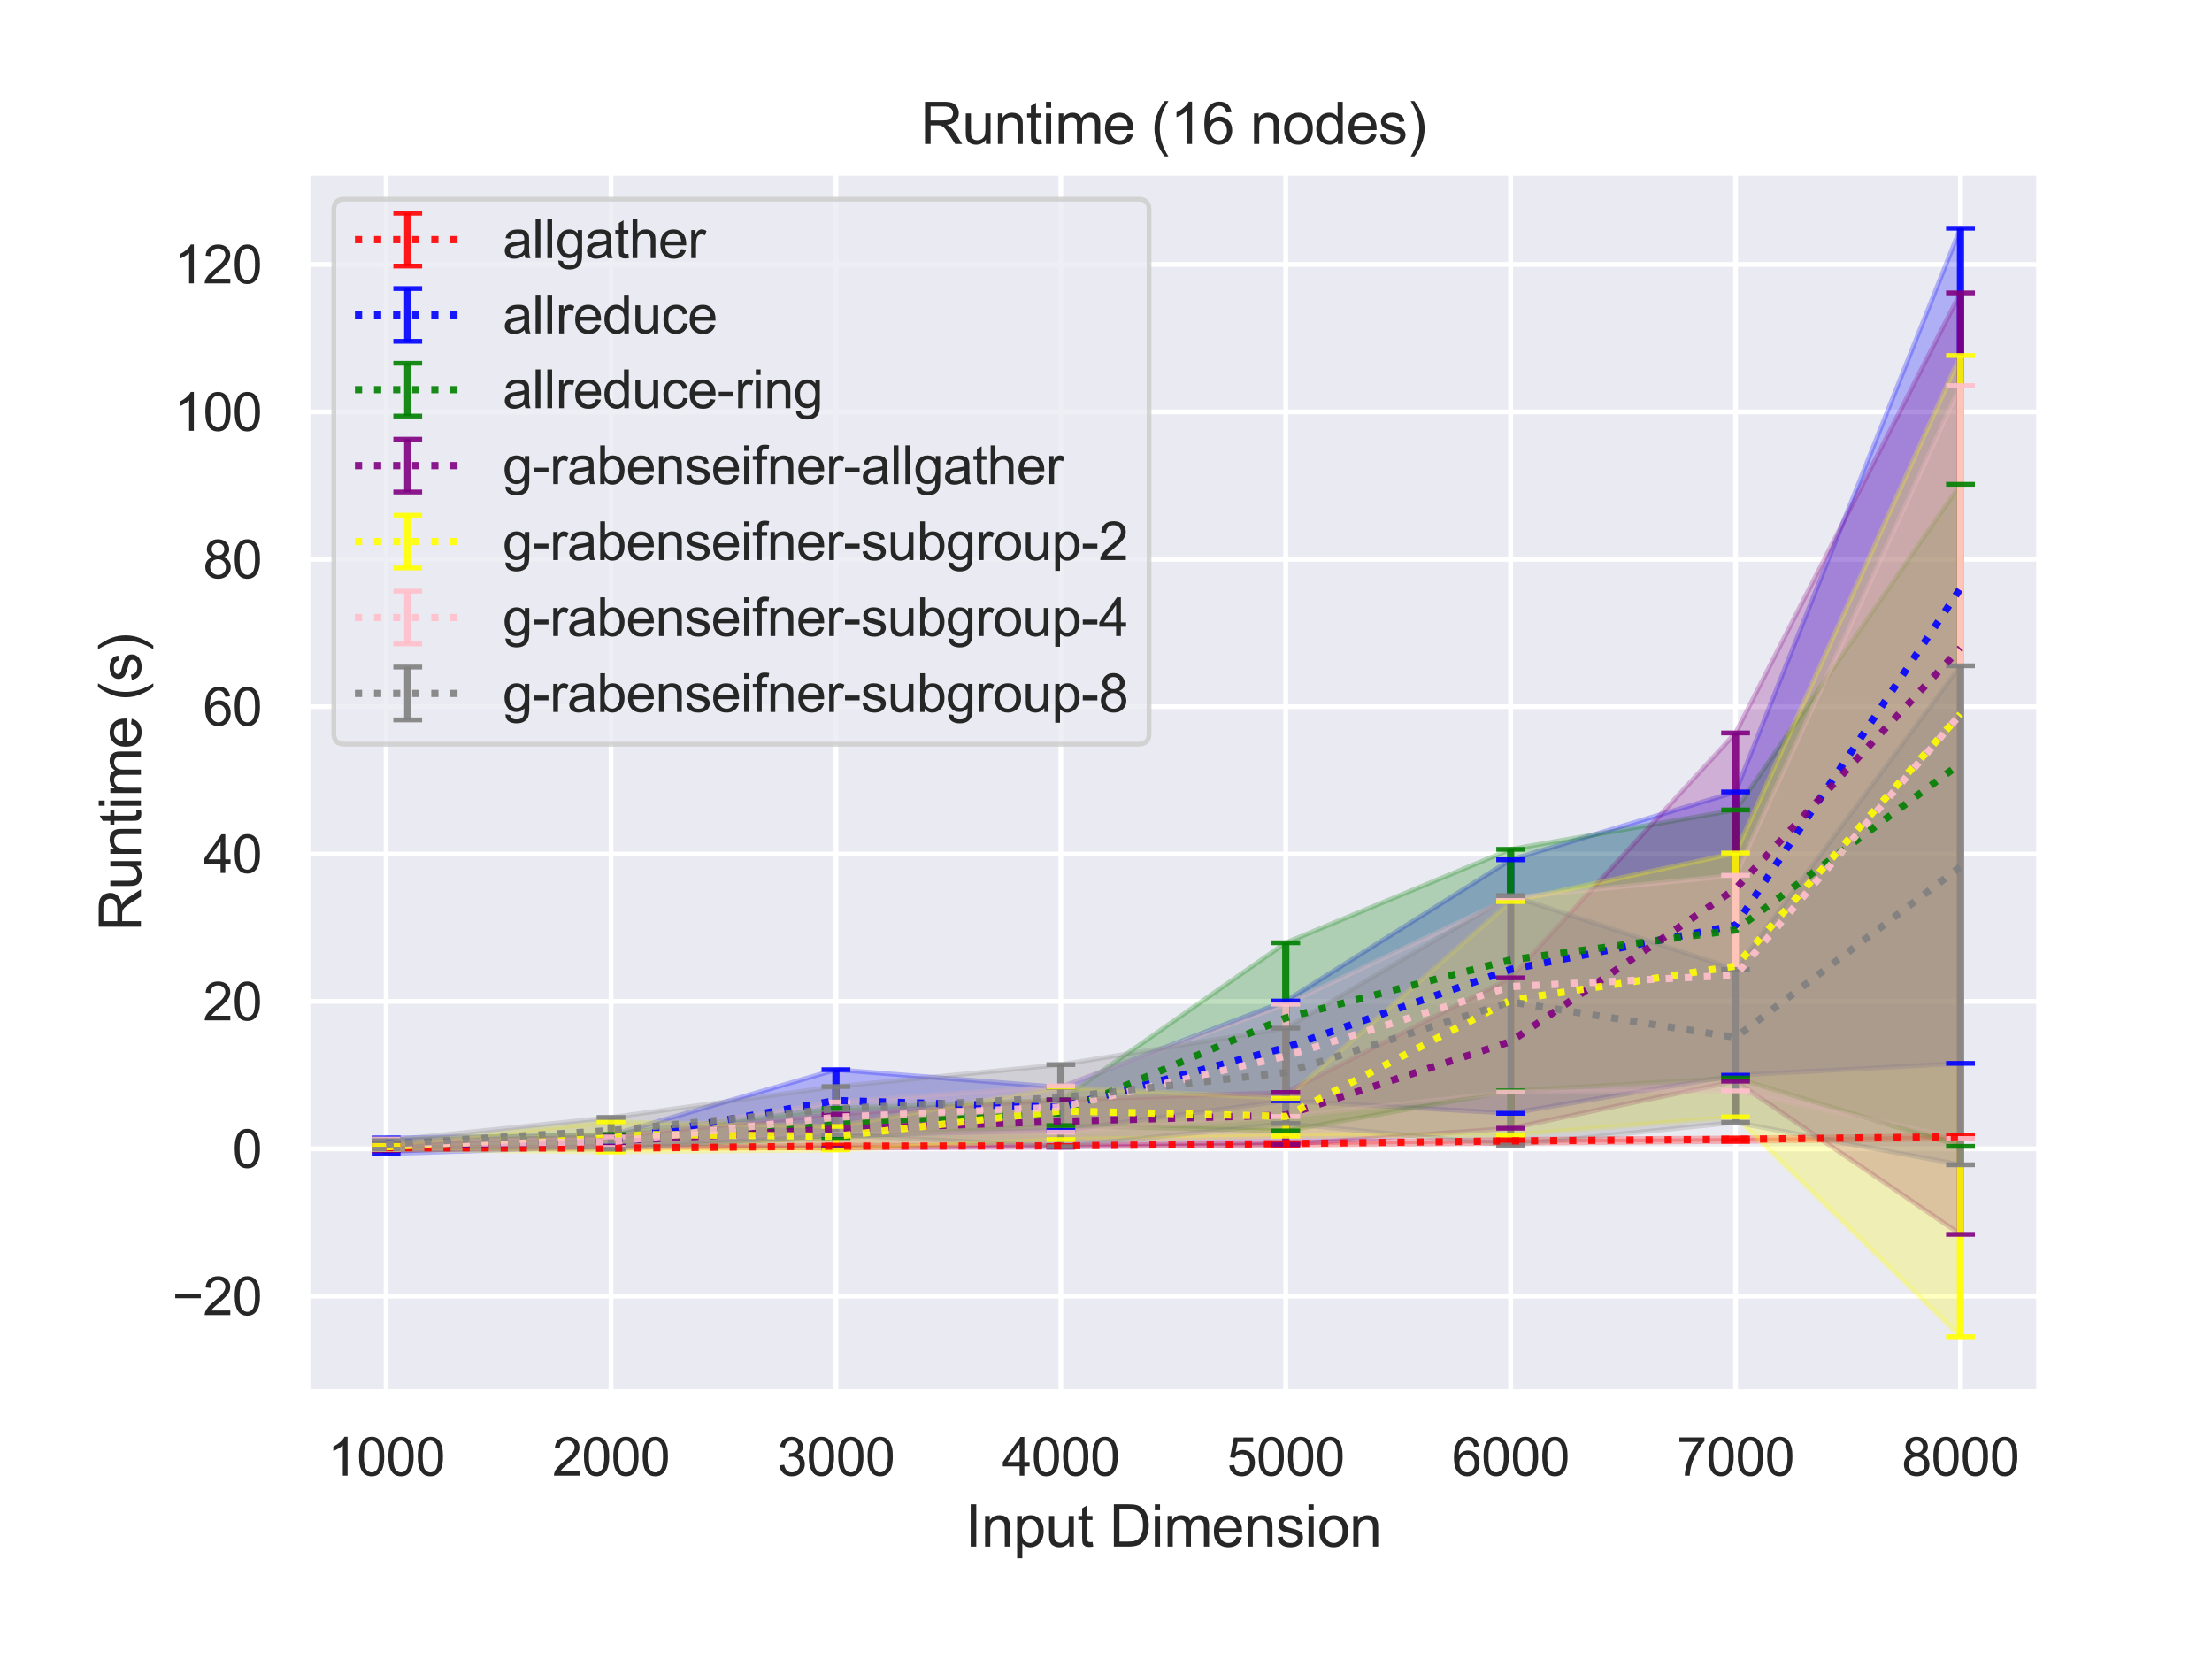 <?xml version="1.0" encoding="utf-8" standalone="no"?>
<!DOCTYPE svg PUBLIC "-//W3C//DTD SVG 1.1//EN"
  "http://www.w3.org/Graphics/SVG/1.1/DTD/svg11.dtd">
<svg height="345.6pt" version="1.1" viewBox="0 0 460.8 345.6" width="460.8pt" xmlns="http://www.w3.org/2000/svg" xmlns:xlink="http://www.w3.org/1999/xlink">
 <defs>
  <style type="text/css">*{stroke-linecap:butt;stroke-linejoin:round;}</style>
 </defs>
 <g id="figure_1">
  <g id="patch_1">
   <path d="M 0 345.6 
L 460.8 345.6 
L 460.8 0 
L 0 0 
z
" style="fill:#ffffff;"/>
  </g>
  <g id="axes_1">
   <g id="patch_2">
    <path d="M 64.04 290.02 
L 424.8 290.02 
L 424.8 36 
L 64.04 36 
z
" style="fill:#eaeaf2;"/>
   </g>
   <g id="matplotlib.axis_1">
    <g id="xtick_1">
     <g id="line2d_1">
      <path clip-path="url(#p714bd886a3)" d="M 80.438 290.02 
L 80.438 36 
" style="fill:none;stroke:#ffffff;stroke-linecap:round;"/>
     </g>
     <g id="text_1">
      <!-- 1000 -->
      <g style="fill:#262626;" transform="translate(68.204 307.394)scale(0.11 -0.11)">
       <defs>
        <path d="M 2384 0 
L 1822 0 
L 1822 3584 
Q 1619 3391 1289 3197 
Q 959 3003 697 2906 
L 697 3450 
Q 1169 3672 1522 3987 
Q 1875 4303 2022 4600 
L 2384 4600 
L 2384 0 
z
" id="ArialMT-31" transform="scale(0.016)"/>
        <path d="M 266 2259 
Q 266 3072 433 3567 
Q 600 4063 929 4331 
Q 1259 4600 1759 4600 
Q 2128 4600 2406 4451 
Q 2684 4303 2865 4023 
Q 3047 3744 3150 3342 
Q 3253 2941 3253 2259 
Q 3253 1453 3087 958 
Q 2922 463 2592 192 
Q 2263 -78 1759 -78 
Q 1097 -78 719 397 
Q 266 969 266 2259 
z
M 844 2259 
Q 844 1131 1108 757 
Q 1372 384 1759 384 
Q 2147 384 2411 759 
Q 2675 1134 2675 2259 
Q 2675 3391 2411 3762 
Q 2147 4134 1753 4134 
Q 1366 4134 1134 3806 
Q 844 3388 844 2259 
z
" id="ArialMT-30" transform="scale(0.016)"/>
       </defs>
       <use xlink:href="#ArialMT-31"/>
       <use x="55.615" xlink:href="#ArialMT-30"/>
       <use x="111.23" xlink:href="#ArialMT-30"/>
       <use x="166.846" xlink:href="#ArialMT-30"/>
      </g>
     </g>
    </g>
    <g id="xtick_2">
     <g id="line2d_2">
      <path clip-path="url(#p714bd886a3)" d="M 127.29 290.02 
L 127.29 36 
" style="fill:none;stroke:#ffffff;stroke-linecap:round;"/>
     </g>
     <g id="text_2">
      <!-- 2000 -->
      <g style="fill:#262626;" transform="translate(115.056 307.394)scale(0.11 -0.11)">
       <defs>
        <path d="M 3222 541 
L 3222 0 
L 194 0 
Q 188 203 259 391 
Q 375 700 629 1000 
Q 884 1300 1366 1694 
Q 2113 2306 2375 2664 
Q 2638 3022 2638 3341 
Q 2638 3675 2398 3904 
Q 2159 4134 1775 4134 
Q 1369 4134 1125 3890 
Q 881 3647 878 3216 
L 300 3275 
Q 359 3922 746 4261 
Q 1134 4600 1788 4600 
Q 2447 4600 2831 4234 
Q 3216 3869 3216 3328 
Q 3216 3053 3103 2787 
Q 2991 2522 2730 2228 
Q 2469 1934 1863 1422 
Q 1356 997 1212 845 
Q 1069 694 975 541 
L 3222 541 
z
" id="ArialMT-32" transform="scale(0.016)"/>
       </defs>
       <use xlink:href="#ArialMT-32"/>
       <use x="55.615" xlink:href="#ArialMT-30"/>
       <use x="111.23" xlink:href="#ArialMT-30"/>
       <use x="166.846" xlink:href="#ArialMT-30"/>
      </g>
     </g>
    </g>
    <g id="xtick_3">
     <g id="line2d_3">
      <path clip-path="url(#p714bd886a3)" d="M 174.142 290.02 
L 174.142 36 
" style="fill:none;stroke:#ffffff;stroke-linecap:round;"/>
     </g>
     <g id="text_3">
      <!-- 3000 -->
      <g style="fill:#262626;" transform="translate(161.908 307.394)scale(0.11 -0.11)">
       <defs>
        <path d="M 269 1209 
L 831 1284 
Q 928 806 1161 595 
Q 1394 384 1728 384 
Q 2125 384 2398 659 
Q 2672 934 2672 1341 
Q 2672 1728 2419 1979 
Q 2166 2231 1775 2231 
Q 1616 2231 1378 2169 
L 1441 2663 
Q 1497 2656 1531 2656 
Q 1891 2656 2178 2843 
Q 2466 3031 2466 3422 
Q 2466 3731 2256 3934 
Q 2047 4138 1716 4138 
Q 1388 4138 1169 3931 
Q 950 3725 888 3313 
L 325 3413 
Q 428 3978 793 4289 
Q 1159 4600 1703 4600 
Q 2078 4600 2393 4439 
Q 2709 4278 2876 4000 
Q 3044 3722 3044 3409 
Q 3044 3113 2884 2869 
Q 2725 2625 2413 2481 
Q 2819 2388 3044 2092 
Q 3269 1797 3269 1353 
Q 3269 753 2831 336 
Q 2394 -81 1725 -81 
Q 1122 -81 723 278 
Q 325 638 269 1209 
z
" id="ArialMT-33" transform="scale(0.016)"/>
       </defs>
       <use xlink:href="#ArialMT-33"/>
       <use x="55.615" xlink:href="#ArialMT-30"/>
       <use x="111.23" xlink:href="#ArialMT-30"/>
       <use x="166.846" xlink:href="#ArialMT-30"/>
      </g>
     </g>
    </g>
    <g id="xtick_4">
     <g id="line2d_4">
      <path clip-path="url(#p714bd886a3)" d="M 220.994 290.02 
L 220.994 36 
" style="fill:none;stroke:#ffffff;stroke-linecap:round;"/>
     </g>
     <g id="text_4">
      <!-- 4000 -->
      <g style="fill:#262626;" transform="translate(208.76 307.394)scale(0.11 -0.11)">
       <defs>
        <path d="M 2069 0 
L 2069 1097 
L 81 1097 
L 81 1613 
L 2172 4581 
L 2631 4581 
L 2631 1613 
L 3250 1613 
L 3250 1097 
L 2631 1097 
L 2631 0 
L 2069 0 
z
M 2069 1613 
L 2069 3678 
L 634 1613 
L 2069 1613 
z
" id="ArialMT-34" transform="scale(0.016)"/>
       </defs>
       <use xlink:href="#ArialMT-34"/>
       <use x="55.615" xlink:href="#ArialMT-30"/>
       <use x="111.23" xlink:href="#ArialMT-30"/>
       <use x="166.846" xlink:href="#ArialMT-30"/>
      </g>
     </g>
    </g>
    <g id="xtick_5">
     <g id="line2d_5">
      <path clip-path="url(#p714bd886a3)" d="M 267.846 290.02 
L 267.846 36 
" style="fill:none;stroke:#ffffff;stroke-linecap:round;"/>
     </g>
     <g id="text_5">
      <!-- 5000 -->
      <g style="fill:#262626;" transform="translate(255.612 307.394)scale(0.11 -0.11)">
       <defs>
        <path d="M 266 1200 
L 856 1250 
Q 922 819 1161 601 
Q 1400 384 1738 384 
Q 2144 384 2425 690 
Q 2706 997 2706 1503 
Q 2706 1984 2436 2262 
Q 2166 2541 1728 2541 
Q 1456 2541 1237 2417 
Q 1019 2294 894 2097 
L 366 2166 
L 809 4519 
L 3088 4519 
L 3088 3981 
L 1259 3981 
L 1013 2750 
Q 1425 3038 1878 3038 
Q 2478 3038 2890 2622 
Q 3303 2206 3303 1553 
Q 3303 931 2941 478 
Q 2500 -78 1738 -78 
Q 1113 -78 717 272 
Q 322 622 266 1200 
z
" id="ArialMT-35" transform="scale(0.016)"/>
       </defs>
       <use xlink:href="#ArialMT-35"/>
       <use x="55.615" xlink:href="#ArialMT-30"/>
       <use x="111.23" xlink:href="#ArialMT-30"/>
       <use x="166.846" xlink:href="#ArialMT-30"/>
      </g>
     </g>
    </g>
    <g id="xtick_6">
     <g id="line2d_6">
      <path clip-path="url(#p714bd886a3)" d="M 314.698 290.02 
L 314.698 36 
" style="fill:none;stroke:#ffffff;stroke-linecap:round;"/>
     </g>
     <g id="text_6">
      <!-- 6000 -->
      <g style="fill:#262626;" transform="translate(302.464 307.394)scale(0.11 -0.11)">
       <defs>
        <path d="M 3184 3459 
L 2625 3416 
Q 2550 3747 2413 3897 
Q 2184 4138 1850 4138 
Q 1581 4138 1378 3988 
Q 1113 3794 959 3422 
Q 806 3050 800 2363 
Q 1003 2672 1297 2822 
Q 1591 2972 1913 2972 
Q 2475 2972 2870 2558 
Q 3266 2144 3266 1488 
Q 3266 1056 3080 686 
Q 2894 316 2569 119 
Q 2244 -78 1831 -78 
Q 1128 -78 684 439 
Q 241 956 241 2144 
Q 241 3472 731 4075 
Q 1159 4600 1884 4600 
Q 2425 4600 2770 4297 
Q 3116 3994 3184 3459 
z
M 888 1484 
Q 888 1194 1011 928 
Q 1134 663 1356 523 
Q 1578 384 1822 384 
Q 2178 384 2434 671 
Q 2691 959 2691 1453 
Q 2691 1928 2437 2201 
Q 2184 2475 1800 2475 
Q 1419 2475 1153 2201 
Q 888 1928 888 1484 
z
" id="ArialMT-36" transform="scale(0.016)"/>
       </defs>
       <use xlink:href="#ArialMT-36"/>
       <use x="55.615" xlink:href="#ArialMT-30"/>
       <use x="111.23" xlink:href="#ArialMT-30"/>
       <use x="166.846" xlink:href="#ArialMT-30"/>
      </g>
     </g>
    </g>
    <g id="xtick_7">
     <g id="line2d_7">
      <path clip-path="url(#p714bd886a3)" d="M 361.55 290.02 
L 361.55 36 
" style="fill:none;stroke:#ffffff;stroke-linecap:round;"/>
     </g>
     <g id="text_7">
      <!-- 7000 -->
      <g style="fill:#262626;" transform="translate(349.316 307.394)scale(0.11 -0.11)">
       <defs>
        <path d="M 303 3981 
L 303 4522 
L 3269 4522 
L 3269 4084 
Q 2831 3619 2401 2847 
Q 1972 2075 1738 1259 
Q 1569 684 1522 0 
L 944 0 
Q 953 541 1156 1306 
Q 1359 2072 1739 2783 
Q 2119 3494 2547 3981 
L 303 3981 
z
" id="ArialMT-37" transform="scale(0.016)"/>
       </defs>
       <use xlink:href="#ArialMT-37"/>
       <use x="55.615" xlink:href="#ArialMT-30"/>
       <use x="111.23" xlink:href="#ArialMT-30"/>
       <use x="166.846" xlink:href="#ArialMT-30"/>
      </g>
     </g>
    </g>
    <g id="xtick_8">
     <g id="line2d_8">
      <path clip-path="url(#p714bd886a3)" d="M 408.402 290.02 
L 408.402 36 
" style="fill:none;stroke:#ffffff;stroke-linecap:round;"/>
     </g>
     <g id="text_8">
      <!-- 8000 -->
      <g style="fill:#262626;" transform="translate(396.168 307.394)scale(0.11 -0.11)">
       <defs>
        <path d="M 1131 2484 
Q 781 2613 612 2850 
Q 444 3088 444 3419 
Q 444 3919 803 4259 
Q 1163 4600 1759 4600 
Q 2359 4600 2725 4251 
Q 3091 3903 3091 3403 
Q 3091 3084 2923 2848 
Q 2756 2613 2416 2484 
Q 2838 2347 3058 2040 
Q 3278 1734 3278 1309 
Q 3278 722 2862 322 
Q 2447 -78 1769 -78 
Q 1091 -78 675 323 
Q 259 725 259 1325 
Q 259 1772 486 2073 
Q 713 2375 1131 2484 
z
M 1019 3438 
Q 1019 3113 1228 2906 
Q 1438 2700 1772 2700 
Q 2097 2700 2305 2904 
Q 2513 3109 2513 3406 
Q 2513 3716 2298 3927 
Q 2084 4138 1766 4138 
Q 1444 4138 1231 3931 
Q 1019 3725 1019 3438 
z
M 838 1322 
Q 838 1081 952 856 
Q 1066 631 1291 507 
Q 1516 384 1775 384 
Q 2178 384 2440 643 
Q 2703 903 2703 1303 
Q 2703 1709 2433 1975 
Q 2163 2241 1756 2241 
Q 1359 2241 1098 1978 
Q 838 1716 838 1322 
z
" id="ArialMT-38" transform="scale(0.016)"/>
       </defs>
       <use xlink:href="#ArialMT-38"/>
       <use x="55.615" xlink:href="#ArialMT-30"/>
       <use x="111.23" xlink:href="#ArialMT-30"/>
       <use x="166.846" xlink:href="#ArialMT-30"/>
      </g>
     </g>
    </g>
    <g id="text_9">
     <!-- Input Dimension -->
     <g style="fill:#262626;" transform="translate(201.066 322.169)scale(0.12 -0.12)">
      <defs>
       <path d="M 597 0 
L 597 4581 
L 1203 4581 
L 1203 0 
L 597 0 
z
" id="ArialMT-49" transform="scale(0.016)"/>
       <path d="M 422 0 
L 422 3319 
L 928 3319 
L 928 2847 
Q 1294 3394 1984 3394 
Q 2284 3394 2536 3286 
Q 2788 3178 2913 3003 
Q 3038 2828 3088 2588 
Q 3119 2431 3119 2041 
L 3119 0 
L 2556 0 
L 2556 2019 
Q 2556 2363 2490 2533 
Q 2425 2703 2258 2804 
Q 2091 2906 1866 2906 
Q 1506 2906 1245 2678 
Q 984 2450 984 1813 
L 984 0 
L 422 0 
z
" id="ArialMT-6e" transform="scale(0.016)"/>
       <path d="M 422 -1272 
L 422 3319 
L 934 3319 
L 934 2888 
Q 1116 3141 1344 3267 
Q 1572 3394 1897 3394 
Q 2322 3394 2647 3175 
Q 2972 2956 3137 2557 
Q 3303 2159 3303 1684 
Q 3303 1175 3120 767 
Q 2938 359 2589 142 
Q 2241 -75 1856 -75 
Q 1575 -75 1351 44 
Q 1128 163 984 344 
L 984 -1272 
L 422 -1272 
z
M 931 1641 
Q 931 1000 1190 694 
Q 1450 388 1819 388 
Q 2194 388 2461 705 
Q 2728 1022 2728 1688 
Q 2728 2322 2467 2637 
Q 2206 2953 1844 2953 
Q 1484 2953 1207 2617 
Q 931 2281 931 1641 
z
" id="ArialMT-70" transform="scale(0.016)"/>
       <path d="M 2597 0 
L 2597 488 
Q 2209 -75 1544 -75 
Q 1250 -75 995 37 
Q 741 150 617 320 
Q 494 491 444 738 
Q 409 903 409 1263 
L 409 3319 
L 972 3319 
L 972 1478 
Q 972 1038 1006 884 
Q 1059 663 1231 536 
Q 1403 409 1656 409 
Q 1909 409 2131 539 
Q 2353 669 2445 892 
Q 2538 1116 2538 1541 
L 2538 3319 
L 3100 3319 
L 3100 0 
L 2597 0 
z
" id="ArialMT-75" transform="scale(0.016)"/>
       <path d="M 1650 503 
L 1731 6 
Q 1494 -44 1306 -44 
Q 1000 -44 831 53 
Q 663 150 594 308 
Q 525 466 525 972 
L 525 2881 
L 113 2881 
L 113 3319 
L 525 3319 
L 525 4141 
L 1084 4478 
L 1084 3319 
L 1650 3319 
L 1650 2881 
L 1084 2881 
L 1084 941 
Q 1084 700 1114 631 
Q 1144 563 1211 522 
Q 1278 481 1403 481 
Q 1497 481 1650 503 
z
" id="ArialMT-74" transform="scale(0.016)"/>
       <path id="ArialMT-20" transform="scale(0.016)"/>
       <path d="M 494 0 
L 494 4581 
L 2072 4581 
Q 2606 4581 2888 4516 
Q 3281 4425 3559 4188 
Q 3922 3881 4101 3404 
Q 4281 2928 4281 2316 
Q 4281 1794 4159 1391 
Q 4038 988 3847 723 
Q 3656 459 3429 307 
Q 3203 156 2883 78 
Q 2563 0 2147 0 
L 494 0 
z
M 1100 541 
L 2078 541 
Q 2531 541 2789 625 
Q 3047 709 3200 863 
Q 3416 1078 3536 1442 
Q 3656 1806 3656 2325 
Q 3656 3044 3420 3430 
Q 3184 3816 2847 3947 
Q 2603 4041 2063 4041 
L 1100 4041 
L 1100 541 
z
" id="ArialMT-44" transform="scale(0.016)"/>
       <path d="M 425 3934 
L 425 4581 
L 988 4581 
L 988 3934 
L 425 3934 
z
M 425 0 
L 425 3319 
L 988 3319 
L 988 0 
L 425 0 
z
" id="ArialMT-69" transform="scale(0.016)"/>
       <path d="M 422 0 
L 422 3319 
L 925 3319 
L 925 2853 
Q 1081 3097 1340 3245 
Q 1600 3394 1931 3394 
Q 2300 3394 2536 3241 
Q 2772 3088 2869 2813 
Q 3263 3394 3894 3394 
Q 4388 3394 4653 3120 
Q 4919 2847 4919 2278 
L 4919 0 
L 4359 0 
L 4359 2091 
Q 4359 2428 4304 2576 
Q 4250 2725 4106 2815 
Q 3963 2906 3769 2906 
Q 3419 2906 3187 2673 
Q 2956 2441 2956 1928 
L 2956 0 
L 2394 0 
L 2394 2156 
Q 2394 2531 2256 2718 
Q 2119 2906 1806 2906 
Q 1569 2906 1367 2781 
Q 1166 2656 1075 2415 
Q 984 2175 984 1722 
L 984 0 
L 422 0 
z
" id="ArialMT-6d" transform="scale(0.016)"/>
       <path d="M 2694 1069 
L 3275 997 
Q 3138 488 2766 206 
Q 2394 -75 1816 -75 
Q 1088 -75 661 373 
Q 234 822 234 1631 
Q 234 2469 665 2931 
Q 1097 3394 1784 3394 
Q 2450 3394 2872 2941 
Q 3294 2488 3294 1666 
Q 3294 1616 3291 1516 
L 816 1516 
Q 847 969 1125 678 
Q 1403 388 1819 388 
Q 2128 388 2347 550 
Q 2566 713 2694 1069 
z
M 847 1978 
L 2700 1978 
Q 2663 2397 2488 2606 
Q 2219 2931 1791 2931 
Q 1403 2931 1139 2672 
Q 875 2413 847 1978 
z
" id="ArialMT-65" transform="scale(0.016)"/>
       <path d="M 197 991 
L 753 1078 
Q 800 744 1014 566 
Q 1228 388 1613 388 
Q 2000 388 2187 545 
Q 2375 703 2375 916 
Q 2375 1106 2209 1216 
Q 2094 1291 1634 1406 
Q 1016 1563 777 1677 
Q 538 1791 414 1992 
Q 291 2194 291 2438 
Q 291 2659 392 2848 
Q 494 3038 669 3163 
Q 800 3259 1026 3326 
Q 1253 3394 1513 3394 
Q 1903 3394 2198 3281 
Q 2494 3169 2634 2976 
Q 2775 2784 2828 2463 
L 2278 2388 
Q 2241 2644 2061 2787 
Q 1881 2931 1553 2931 
Q 1166 2931 1000 2803 
Q 834 2675 834 2503 
Q 834 2394 903 2306 
Q 972 2216 1119 2156 
Q 1203 2125 1616 2013 
Q 2213 1853 2448 1751 
Q 2684 1650 2818 1456 
Q 2953 1263 2953 975 
Q 2953 694 2789 445 
Q 2625 197 2315 61 
Q 2006 -75 1616 -75 
Q 969 -75 630 194 
Q 291 463 197 991 
z
" id="ArialMT-73" transform="scale(0.016)"/>
       <path d="M 213 1659 
Q 213 2581 725 3025 
Q 1153 3394 1769 3394 
Q 2453 3394 2887 2945 
Q 3322 2497 3322 1706 
Q 3322 1066 3130 698 
Q 2938 331 2570 128 
Q 2203 -75 1769 -75 
Q 1072 -75 642 372 
Q 213 819 213 1659 
z
M 791 1659 
Q 791 1022 1069 705 
Q 1347 388 1769 388 
Q 2188 388 2466 706 
Q 2744 1025 2744 1678 
Q 2744 2294 2464 2611 
Q 2184 2928 1769 2928 
Q 1347 2928 1069 2612 
Q 791 2297 791 1659 
z
" id="ArialMT-6f" transform="scale(0.016)"/>
      </defs>
      <use xlink:href="#ArialMT-49"/>
      <use x="27.783" xlink:href="#ArialMT-6e"/>
      <use x="83.398" xlink:href="#ArialMT-70"/>
      <use x="139.014" xlink:href="#ArialMT-75"/>
      <use x="194.629" xlink:href="#ArialMT-74"/>
      <use x="222.412" xlink:href="#ArialMT-20"/>
      <use x="250.195" xlink:href="#ArialMT-44"/>
      <use x="322.412" xlink:href="#ArialMT-69"/>
      <use x="344.629" xlink:href="#ArialMT-6d"/>
      <use x="427.93" xlink:href="#ArialMT-65"/>
      <use x="483.545" xlink:href="#ArialMT-6e"/>
      <use x="539.16" xlink:href="#ArialMT-73"/>
      <use x="589.16" xlink:href="#ArialMT-69"/>
      <use x="611.377" xlink:href="#ArialMT-6f"/>
      <use x="666.992" xlink:href="#ArialMT-6e"/>
     </g>
    </g>
   </g>
   <g id="matplotlib.axis_2">
    <g id="ytick_1">
     <g id="line2d_9">
      <path clip-path="url(#p714bd886a3)" d="M 64.04 270.024 
L 424.8 270.024 
" style="fill:none;stroke:#ffffff;stroke-linecap:round;"/>
     </g>
     <g id="text_10">
      <!-- −20 -->
      <g style="fill:#262626;" transform="translate(35.881 273.96)scale(0.11 -0.11)">
       <defs>
        <path d="M 3381 1997 
L 356 1997 
L 356 2522 
L 3381 2522 
L 3381 1997 
z
" id="ArialMT-2212" transform="scale(0.016)"/>
       </defs>
       <use xlink:href="#ArialMT-2212"/>
       <use x="58.398" xlink:href="#ArialMT-32"/>
       <use x="114.014" xlink:href="#ArialMT-30"/>
      </g>
     </g>
    </g>
    <g id="ytick_2">
     <g id="line2d_10">
      <path clip-path="url(#p714bd886a3)" d="M 64.04 239.319 
L 424.8 239.319 
" style="fill:none;stroke:#ffffff;stroke-linecap:round;"/>
     </g>
     <g id="text_11">
      <!-- 0 -->
      <g style="fill:#262626;" transform="translate(48.423 243.256)scale(0.11 -0.11)">
       <use xlink:href="#ArialMT-30"/>
      </g>
     </g>
    </g>
    <g id="ytick_3">
     <g id="line2d_11">
      <path clip-path="url(#p714bd886a3)" d="M 64.04 208.615 
L 424.8 208.615 
" style="fill:none;stroke:#ffffff;stroke-linecap:round;"/>
     </g>
     <g id="text_12">
      <!-- 20 -->
      <g style="fill:#262626;" transform="translate(42.306 212.552)scale(0.11 -0.11)">
       <use xlink:href="#ArialMT-32"/>
       <use x="55.615" xlink:href="#ArialMT-30"/>
      </g>
     </g>
    </g>
    <g id="ytick_4">
     <g id="line2d_12">
      <path clip-path="url(#p714bd886a3)" d="M 64.04 177.911 
L 424.8 177.911 
" style="fill:none;stroke:#ffffff;stroke-linecap:round;"/>
     </g>
     <g id="text_13">
      <!-- 40 -->
      <g style="fill:#262626;" transform="translate(42.306 181.847)scale(0.11 -0.11)">
       <use xlink:href="#ArialMT-34"/>
       <use x="55.615" xlink:href="#ArialMT-30"/>
      </g>
     </g>
    </g>
    <g id="ytick_5">
     <g id="line2d_13">
      <path clip-path="url(#p714bd886a3)" d="M 64.04 147.206 
L 424.8 147.206 
" style="fill:none;stroke:#ffffff;stroke-linecap:round;"/>
     </g>
     <g id="text_14">
      <!-- 60 -->
      <g style="fill:#262626;" transform="translate(42.306 151.143)scale(0.11 -0.11)">
       <use xlink:href="#ArialMT-36"/>
       <use x="55.615" xlink:href="#ArialMT-30"/>
      </g>
     </g>
    </g>
    <g id="ytick_6">
     <g id="line2d_14">
      <path clip-path="url(#p714bd886a3)" d="M 64.04 116.502 
L 424.8 116.502 
" style="fill:none;stroke:#ffffff;stroke-linecap:round;"/>
     </g>
     <g id="text_15">
      <!-- 80 -->
      <g style="fill:#262626;" transform="translate(42.306 120.439)scale(0.11 -0.11)">
       <use xlink:href="#ArialMT-38"/>
       <use x="55.615" xlink:href="#ArialMT-30"/>
      </g>
     </g>
    </g>
    <g id="ytick_7">
     <g id="line2d_15">
      <path clip-path="url(#p714bd886a3)" d="M 64.04 85.798 
L 424.8 85.798 
" style="fill:none;stroke:#ffffff;stroke-linecap:round;"/>
     </g>
     <g id="text_16">
      <!-- 100 -->
      <g style="fill:#262626;" transform="translate(36.189 89.735)scale(0.11 -0.11)">
       <use xlink:href="#ArialMT-31"/>
       <use x="55.615" xlink:href="#ArialMT-30"/>
       <use x="111.23" xlink:href="#ArialMT-30"/>
      </g>
     </g>
    </g>
    <g id="ytick_8">
     <g id="line2d_16">
      <path clip-path="url(#p714bd886a3)" d="M 64.04 55.093 
L 424.8 55.093 
" style="fill:none;stroke:#ffffff;stroke-linecap:round;"/>
     </g>
     <g id="text_17">
      <!-- 120 -->
      <g style="fill:#262626;" transform="translate(36.189 59.03)scale(0.11 -0.11)">
       <use xlink:href="#ArialMT-31"/>
       <use x="55.615" xlink:href="#ArialMT-32"/>
       <use x="111.23" xlink:href="#ArialMT-30"/>
      </g>
     </g>
    </g>
    <g id="text_18">
     <!-- Runtime (s) -->
     <g style="fill:#262626;" transform="translate(29.356 194.013)rotate(-90)scale(0.12 -0.12)">
      <defs>
       <path d="M 503 0 
L 503 4581 
L 2534 4581 
Q 3147 4581 3465 4457 
Q 3784 4334 3975 4021 
Q 4166 3709 4166 3331 
Q 4166 2844 3850 2509 
Q 3534 2175 2875 2084 
Q 3116 1969 3241 1856 
Q 3506 1613 3744 1247 
L 4541 0 
L 3778 0 
L 3172 953 
Q 2906 1366 2734 1584 
Q 2563 1803 2427 1890 
Q 2291 1978 2150 2013 
Q 2047 2034 1813 2034 
L 1109 2034 
L 1109 0 
L 503 0 
z
M 1109 2559 
L 2413 2559 
Q 2828 2559 3062 2645 
Q 3297 2731 3419 2920 
Q 3541 3109 3541 3331 
Q 3541 3656 3305 3865 
Q 3069 4075 2559 4075 
L 1109 4075 
L 1109 2559 
z
" id="ArialMT-52" transform="scale(0.016)"/>
       <path d="M 1497 -1347 
Q 1031 -759 709 28 
Q 388 816 388 1659 
Q 388 2403 628 3084 
Q 909 3875 1497 4659 
L 1900 4659 
Q 1522 4009 1400 3731 
Q 1209 3300 1100 2831 
Q 966 2247 966 1656 
Q 966 153 1900 -1347 
L 1497 -1347 
z
" id="ArialMT-28" transform="scale(0.016)"/>
       <path d="M 791 -1347 
L 388 -1347 
Q 1322 153 1322 1656 
Q 1322 2244 1188 2822 
Q 1081 3291 891 3722 
Q 769 4003 388 4659 
L 791 4659 
Q 1378 3875 1659 3084 
Q 1900 2403 1900 1659 
Q 1900 816 1576 28 
Q 1253 -759 791 -1347 
z
" id="ArialMT-29" transform="scale(0.016)"/>
      </defs>
      <use xlink:href="#ArialMT-52"/>
      <use x="72.217" xlink:href="#ArialMT-75"/>
      <use x="127.832" xlink:href="#ArialMT-6e"/>
      <use x="183.447" xlink:href="#ArialMT-74"/>
      <use x="211.23" xlink:href="#ArialMT-69"/>
      <use x="233.447" xlink:href="#ArialMT-6d"/>
      <use x="316.748" xlink:href="#ArialMT-65"/>
      <use x="372.363" xlink:href="#ArialMT-20"/>
      <use x="400.146" xlink:href="#ArialMT-28"/>
      <use x="433.447" xlink:href="#ArialMT-73"/>
      <use x="483.447" xlink:href="#ArialMT-29"/>
     </g>
    </g>
   </g>
   <g id="PolyCollection_1">
    <defs>
     <path d="M 80.438 -106.726 
L 80.438 -106.123 
L 127.29 -106.407 
L 174.142 -106.439 
L 220.994 -106.874 
L 267.846 -107.031 
L 314.698 -107.454 
L 361.55 -107.823 
L 408.402 -108.38 
L 408.402 -109.07 
L 408.402 -109.07 
L 361.55 -108.536 
L 314.698 -108.265 
L 267.846 -107.563 
L 220.994 -106.913 
L 174.142 -107.038 
L 127.29 -106.42 
L 80.438 -106.726 
z
" id="me612e29649" style="stroke:#ff0000;stroke-opacity:0.25;"/>
    </defs>
    <g clip-path="url(#p714bd886a3)">
     <use style="fill:#ff0000;fill-opacity:0.25;stroke:#ff0000;stroke-opacity:0.25;" x="0" xlink:href="#me612e29649" y="345.6"/>
    </g>
   </g>
   <g id="PolyCollection_2">
    <defs>
     <path d="M 80.438 -108.549 
L 80.438 -105.238 
L 127.29 -106.833 
L 174.142 -109.058 
L 220.994 -110.104 
L 267.846 -116.294 
L 314.698 -113.674 
L 361.55 -121.609 
L 408.402 -124.074 
L 408.402 -298.054 
L 408.402 -298.054 
L 361.55 -180.622 
L 314.698 -166.492 
L 267.846 -137.062 
L 220.994 -119.08 
L 174.142 -122.765 
L 127.29 -109.135 
L 80.438 -108.549 
z
" id="m9cf4f060b7" style="stroke:#0000ff;stroke-opacity:0.25;"/>
    </defs>
    <g clip-path="url(#p714bd886a3)">
     <use style="fill:#0000ff;fill-opacity:0.25;stroke:#0000ff;stroke-opacity:0.25;" x="0" xlink:href="#m9cf4f060b7" y="345.6"/>
    </g>
   </g>
   <g id="PolyCollection_3">
    <defs>
     <path d="M 80.438 -108.16 
L 80.438 -106.265 
L 127.29 -106.64 
L 174.142 -108.63 
L 220.994 -111.123 
L 267.846 -110.009 
L 314.698 -118.345 
L 361.55 -121.033 
L 408.402 -106.799 
L 408.402 -244.706 
L 408.402 -244.706 
L 361.55 -176.874 
L 314.698 -168.672 
L 267.846 -149.199 
L 220.994 -116.476 
L 174.142 -114.699 
L 127.29 -109.282 
L 80.438 -108.16 
z
" id="mac54c225c3" style="stroke:#008000;stroke-opacity:0.25;"/>
    </defs>
    <g clip-path="url(#p714bd886a3)">
     <use style="fill:#008000;fill-opacity:0.25;stroke:#008000;stroke-opacity:0.25;" x="0" xlink:href="#mac54c225c3" y="345.6"/>
    </g>
   </g>
   <g id="PolyCollection_4">
    <defs>
     <path d="M 80.438 -107.47 
L 80.438 -105.902 
L 127.29 -106.788 
L 174.142 -106.408 
L 220.994 -106.603 
L 267.846 -107.189 
L 314.698 -110.57 
L 361.55 -120.374 
L 408.402 -88.468 
L 408.402 -284.583 
L 408.402 -284.583 
L 361.55 -192.909 
L 314.698 -141.893 
L 267.846 -118.018 
L 220.994 -116.465 
L 174.142 -113.504 
L 127.29 -108.853 
L 80.438 -107.47 
z
" id="m4e189da047" style="stroke:#800080;stroke-opacity:0.25;"/>
    </defs>
    <g clip-path="url(#p714bd886a3)">
     <use style="fill:#800080;fill-opacity:0.25;stroke:#800080;stroke-opacity:0.25;" x="0" xlink:href="#m4e189da047" y="345.6"/>
    </g>
   </g>
   <g id="PolyCollection_5">
    <defs>
     <path d="M 80.438 -107.045 
L 80.438 -106.13 
L 127.29 -105.632 
L 174.142 -106.048 
L 220.994 -108.215 
L 267.846 -108.928 
L 314.698 -109.144 
L 361.55 -112.947 
L 408.402 -67.126 
L 408.402 -271.535 
L 408.402 -271.535 
L 361.55 -167.898 
L 314.698 -157.789 
L 267.846 -116.777 
L 220.994 -119.1 
L 174.142 -110.94 
L 127.29 -111.921 
L 80.438 -107.045 
z
" id="m69e9fbad0c" style="stroke:#ffff00;stroke-opacity:0.25;"/>
    </defs>
    <g clip-path="url(#p714bd886a3)">
     <use style="fill:#ffff00;fill-opacity:0.25;stroke:#ffff00;stroke-opacity:0.25;" x="0" xlink:href="#m69e9fbad0c" y="345.6"/>
    </g>
   </g>
   <g id="PolyCollection_6">
    <defs>
     <path d="M 80.438 -108.34 
L 80.438 -106.187 
L 127.29 -106.571 
L 174.142 -109.283 
L 220.994 -109.736 
L 267.846 -113.012 
L 314.698 -118.098 
L 361.55 -118.341 
L 408.402 -108.429 
L 408.402 -265.282 
L 408.402 -265.282 
L 361.55 -163.266 
L 314.698 -158.594 
L 267.846 -136.399 
L 220.994 -119.39 
L 174.142 -116.018 
L 127.29 -108.754 
L 80.438 -108.34 
z
" id="m7033a3f22d" style="stroke:#ffc0cb;stroke-opacity:0.25;"/>
    </defs>
    <g clip-path="url(#p714bd886a3)">
     <use style="fill:#ffc0cb;fill-opacity:0.25;stroke:#ffc0cb;stroke-opacity:0.25;" x="0" xlink:href="#m7033a3f22d" y="345.6"/>
    </g>
   </g>
   <g id="PolyCollection_7">
    <defs>
     <path d="M 80.438 -107.985 
L 80.438 -106.21 
L 127.29 -106.198 
L 174.142 -109.256 
L 220.994 -106.729 
L 267.846 -111.559 
L 314.698 -107.039 
L 361.55 -111.785 
L 408.402 -102.948 
L 408.402 -206.906 
L 408.402 -206.906 
L 361.55 -143.653 
L 314.698 -159.019 
L 267.846 -131.413 
L 220.994 -123.819 
L 174.142 -119.251 
L 127.29 -112.816 
L 80.438 -107.985 
z
" id="m1d9ca78b4c" style="stroke:#808080;stroke-opacity:0.25;"/>
    </defs>
    <g clip-path="url(#p714bd886a3)">
     <use style="fill:#808080;fill-opacity:0.25;stroke:#808080;stroke-opacity:0.25;" x="0" xlink:href="#m1d9ca78b4c" y="345.6"/>
    </g>
   </g>
   <g id="LineCollection_1">
    <path clip-path="url(#p714bd886a3)" d="M 80.438 239.477 
L 80.438 238.874 
" style="fill:none;stroke:#ff0000;stroke-opacity:0.9;stroke-width:1.5;"/>
    <path clip-path="url(#p714bd886a3)" d="M 127.29 239.193 
L 127.29 239.18 
" style="fill:none;stroke:#ff0000;stroke-opacity:0.9;stroke-width:1.5;"/>
    <path clip-path="url(#p714bd886a3)" d="M 174.142 239.161 
L 174.142 238.562 
" style="fill:none;stroke:#ff0000;stroke-opacity:0.9;stroke-width:1.5;"/>
    <path clip-path="url(#p714bd886a3)" d="M 220.994 238.726 
L 220.994 238.687 
" style="fill:none;stroke:#ff0000;stroke-opacity:0.9;stroke-width:1.5;"/>
    <path clip-path="url(#p714bd886a3)" d="M 267.846 238.569 
L 267.846 238.037 
" style="fill:none;stroke:#ff0000;stroke-opacity:0.9;stroke-width:1.5;"/>
    <path clip-path="url(#p714bd886a3)" d="M 314.698 238.146 
L 314.698 237.335 
" style="fill:none;stroke:#ff0000;stroke-opacity:0.9;stroke-width:1.5;"/>
    <path clip-path="url(#p714bd886a3)" d="M 361.55 237.777 
L 361.55 237.064 
" style="fill:none;stroke:#ff0000;stroke-opacity:0.9;stroke-width:1.5;"/>
    <path clip-path="url(#p714bd886a3)" d="M 408.402 237.22 
L 408.402 236.53 
" style="fill:none;stroke:#ff0000;stroke-opacity:0.9;stroke-width:1.5;"/>
   </g>
   <g id="LineCollection_2">
    <path clip-path="url(#p714bd886a3)" d="M 80.438 240.362 
L 80.438 237.051 
" style="fill:none;stroke:#0000ff;stroke-opacity:0.9;stroke-width:1.5;"/>
    <path clip-path="url(#p714bd886a3)" d="M 127.29 238.767 
L 127.29 236.465 
" style="fill:none;stroke:#0000ff;stroke-opacity:0.9;stroke-width:1.5;"/>
    <path clip-path="url(#p714bd886a3)" d="M 174.142 236.542 
L 174.142 222.835 
" style="fill:none;stroke:#0000ff;stroke-opacity:0.9;stroke-width:1.5;"/>
    <path clip-path="url(#p714bd886a3)" d="M 220.994 235.496 
L 220.994 226.52 
" style="fill:none;stroke:#0000ff;stroke-opacity:0.9;stroke-width:1.5;"/>
    <path clip-path="url(#p714bd886a3)" d="M 267.846 229.306 
L 267.846 208.538 
" style="fill:none;stroke:#0000ff;stroke-opacity:0.9;stroke-width:1.5;"/>
    <path clip-path="url(#p714bd886a3)" d="M 314.698 231.926 
L 314.698 179.108 
" style="fill:none;stroke:#0000ff;stroke-opacity:0.9;stroke-width:1.5;"/>
    <path clip-path="url(#p714bd886a3)" d="M 361.55 223.991 
L 361.55 164.978 
" style="fill:none;stroke:#0000ff;stroke-opacity:0.9;stroke-width:1.5;"/>
    <path clip-path="url(#p714bd886a3)" d="M 408.402 221.526 
L 408.402 47.546 
" style="fill:none;stroke:#0000ff;stroke-opacity:0.9;stroke-width:1.5;"/>
   </g>
   <g id="LineCollection_3">
    <path clip-path="url(#p714bd886a3)" d="M 80.438 239.335 
L 80.438 237.44 
" style="fill:none;stroke:#008000;stroke-opacity:0.9;stroke-width:1.5;"/>
    <path clip-path="url(#p714bd886a3)" d="M 127.29 238.96 
L 127.29 236.318 
" style="fill:none;stroke:#008000;stroke-opacity:0.9;stroke-width:1.5;"/>
    <path clip-path="url(#p714bd886a3)" d="M 174.142 236.97 
L 174.142 230.901 
" style="fill:none;stroke:#008000;stroke-opacity:0.9;stroke-width:1.5;"/>
    <path clip-path="url(#p714bd886a3)" d="M 220.994 234.477 
L 220.994 229.124 
" style="fill:none;stroke:#008000;stroke-opacity:0.9;stroke-width:1.5;"/>
    <path clip-path="url(#p714bd886a3)" d="M 267.846 235.591 
L 267.846 196.401 
" style="fill:none;stroke:#008000;stroke-opacity:0.9;stroke-width:1.5;"/>
    <path clip-path="url(#p714bd886a3)" d="M 314.698 227.255 
L 314.698 176.928 
" style="fill:none;stroke:#008000;stroke-opacity:0.9;stroke-width:1.5;"/>
    <path clip-path="url(#p714bd886a3)" d="M 361.55 224.567 
L 361.55 168.726 
" style="fill:none;stroke:#008000;stroke-opacity:0.9;stroke-width:1.5;"/>
    <path clip-path="url(#p714bd886a3)" d="M 408.402 238.801 
L 408.402 100.894 
" style="fill:none;stroke:#008000;stroke-opacity:0.9;stroke-width:1.5;"/>
   </g>
   <g id="LineCollection_4">
    <path clip-path="url(#p714bd886a3)" d="M 80.438 239.698 
L 80.438 238.13 
" style="fill:none;stroke:#800080;stroke-opacity:0.9;stroke-width:1.5;"/>
    <path clip-path="url(#p714bd886a3)" d="M 127.29 238.812 
L 127.29 236.747 
" style="fill:none;stroke:#800080;stroke-opacity:0.9;stroke-width:1.5;"/>
    <path clip-path="url(#p714bd886a3)" d="M 174.142 239.192 
L 174.142 232.096 
" style="fill:none;stroke:#800080;stroke-opacity:0.9;stroke-width:1.5;"/>
    <path clip-path="url(#p714bd886a3)" d="M 220.994 238.997 
L 220.994 229.135 
" style="fill:none;stroke:#800080;stroke-opacity:0.9;stroke-width:1.5;"/>
    <path clip-path="url(#p714bd886a3)" d="M 267.846 238.411 
L 267.846 227.582 
" style="fill:none;stroke:#800080;stroke-opacity:0.9;stroke-width:1.5;"/>
    <path clip-path="url(#p714bd886a3)" d="M 314.698 235.03 
L 314.698 203.707 
" style="fill:none;stroke:#800080;stroke-opacity:0.9;stroke-width:1.5;"/>
    <path clip-path="url(#p714bd886a3)" d="M 361.55 225.226 
L 361.55 152.691 
" style="fill:none;stroke:#800080;stroke-opacity:0.9;stroke-width:1.5;"/>
    <path clip-path="url(#p714bd886a3)" d="M 408.402 257.132 
L 408.402 61.017 
" style="fill:none;stroke:#800080;stroke-opacity:0.9;stroke-width:1.5;"/>
   </g>
   <g id="LineCollection_5">
    <path clip-path="url(#p714bd886a3)" d="M 80.438 239.47 
L 80.438 238.555 
" style="fill:none;stroke:#ffff00;stroke-opacity:0.9;stroke-width:1.5;"/>
    <path clip-path="url(#p714bd886a3)" d="M 127.29 239.968 
L 127.29 233.679 
" style="fill:none;stroke:#ffff00;stroke-opacity:0.9;stroke-width:1.5;"/>
    <path clip-path="url(#p714bd886a3)" d="M 174.142 239.552 
L 174.142 234.66 
" style="fill:none;stroke:#ffff00;stroke-opacity:0.9;stroke-width:1.5;"/>
    <path clip-path="url(#p714bd886a3)" d="M 220.994 237.385 
L 220.994 226.5 
" style="fill:none;stroke:#ffff00;stroke-opacity:0.9;stroke-width:1.5;"/>
    <path clip-path="url(#p714bd886a3)" d="M 267.846 236.672 
L 267.846 228.823 
" style="fill:none;stroke:#ffff00;stroke-opacity:0.9;stroke-width:1.5;"/>
    <path clip-path="url(#p714bd886a3)" d="M 314.698 236.456 
L 314.698 187.811 
" style="fill:none;stroke:#ffff00;stroke-opacity:0.9;stroke-width:1.5;"/>
    <path clip-path="url(#p714bd886a3)" d="M 361.55 232.653 
L 361.55 177.702 
" style="fill:none;stroke:#ffff00;stroke-opacity:0.9;stroke-width:1.5;"/>
    <path clip-path="url(#p714bd886a3)" d="M 408.402 278.474 
L 408.402 74.065 
" style="fill:none;stroke:#ffff00;stroke-opacity:0.9;stroke-width:1.5;"/>
   </g>
   <g id="LineCollection_6">
    <path clip-path="url(#p714bd886a3)" d="M 80.438 239.413 
L 80.438 237.26 
" style="fill:none;stroke:#ffc0cb;stroke-opacity:0.9;stroke-width:1.5;"/>
    <path clip-path="url(#p714bd886a3)" d="M 127.29 239.029 
L 127.29 236.846 
" style="fill:none;stroke:#ffc0cb;stroke-opacity:0.9;stroke-width:1.5;"/>
    <path clip-path="url(#p714bd886a3)" d="M 174.142 236.317 
L 174.142 229.582 
" style="fill:none;stroke:#ffc0cb;stroke-opacity:0.9;stroke-width:1.5;"/>
    <path clip-path="url(#p714bd886a3)" d="M 220.994 235.864 
L 220.994 226.21 
" style="fill:none;stroke:#ffc0cb;stroke-opacity:0.9;stroke-width:1.5;"/>
    <path clip-path="url(#p714bd886a3)" d="M 267.846 232.588 
L 267.846 209.201 
" style="fill:none;stroke:#ffc0cb;stroke-opacity:0.9;stroke-width:1.5;"/>
    <path clip-path="url(#p714bd886a3)" d="M 314.698 227.502 
L 314.698 187.006 
" style="fill:none;stroke:#ffc0cb;stroke-opacity:0.9;stroke-width:1.5;"/>
    <path clip-path="url(#p714bd886a3)" d="M 361.55 227.259 
L 361.55 182.334 
" style="fill:none;stroke:#ffc0cb;stroke-opacity:0.9;stroke-width:1.5;"/>
    <path clip-path="url(#p714bd886a3)" d="M 408.402 237.171 
L 408.402 80.318 
" style="fill:none;stroke:#ffc0cb;stroke-opacity:0.9;stroke-width:1.5;"/>
   </g>
   <g id="LineCollection_7">
    <path clip-path="url(#p714bd886a3)" d="M 80.438 239.39 
L 80.438 237.615 
" style="fill:none;stroke:#808080;stroke-opacity:0.9;stroke-width:1.5;"/>
    <path clip-path="url(#p714bd886a3)" d="M 127.29 239.402 
L 127.29 232.784 
" style="fill:none;stroke:#808080;stroke-opacity:0.9;stroke-width:1.5;"/>
    <path clip-path="url(#p714bd886a3)" d="M 174.142 236.344 
L 174.142 226.349 
" style="fill:none;stroke:#808080;stroke-opacity:0.9;stroke-width:1.5;"/>
    <path clip-path="url(#p714bd886a3)" d="M 220.994 238.871 
L 220.994 221.781 
" style="fill:none;stroke:#808080;stroke-opacity:0.9;stroke-width:1.5;"/>
    <path clip-path="url(#p714bd886a3)" d="M 267.846 234.041 
L 267.846 214.187 
" style="fill:none;stroke:#808080;stroke-opacity:0.9;stroke-width:1.5;"/>
    <path clip-path="url(#p714bd886a3)" d="M 314.698 238.561 
L 314.698 186.581 
" style="fill:none;stroke:#808080;stroke-opacity:0.9;stroke-width:1.5;"/>
    <path clip-path="url(#p714bd886a3)" d="M 361.55 233.815 
L 361.55 201.947 
" style="fill:none;stroke:#808080;stroke-opacity:0.9;stroke-width:1.5;"/>
    <path clip-path="url(#p714bd886a3)" d="M 408.402 242.652 
L 408.402 138.694 
" style="fill:none;stroke:#808080;stroke-opacity:0.9;stroke-width:1.5;"/>
   </g>
   <g id="line2d_17">
    <defs>
     <path d="M 3 0 
L -3 -0 
" id="mec820a1358" style="stroke:#ff0000;stroke-opacity:0.9;"/>
    </defs>
    <g clip-path="url(#p714bd886a3)">
     <use style="fill:#ff0000;fill-opacity:0.9;stroke:#ff0000;stroke-opacity:0.9;" x="80.438" xlink:href="#mec820a1358" y="239.477"/>
     <use style="fill:#ff0000;fill-opacity:0.9;stroke:#ff0000;stroke-opacity:0.9;" x="127.29" xlink:href="#mec820a1358" y="239.193"/>
     <use style="fill:#ff0000;fill-opacity:0.9;stroke:#ff0000;stroke-opacity:0.9;" x="174.142" xlink:href="#mec820a1358" y="239.161"/>
     <use style="fill:#ff0000;fill-opacity:0.9;stroke:#ff0000;stroke-opacity:0.9;" x="220.994" xlink:href="#mec820a1358" y="238.726"/>
     <use style="fill:#ff0000;fill-opacity:0.9;stroke:#ff0000;stroke-opacity:0.9;" x="267.846" xlink:href="#mec820a1358" y="238.569"/>
     <use style="fill:#ff0000;fill-opacity:0.9;stroke:#ff0000;stroke-opacity:0.9;" x="314.698" xlink:href="#mec820a1358" y="238.146"/>
     <use style="fill:#ff0000;fill-opacity:0.9;stroke:#ff0000;stroke-opacity:0.9;" x="361.55" xlink:href="#mec820a1358" y="237.777"/>
     <use style="fill:#ff0000;fill-opacity:0.9;stroke:#ff0000;stroke-opacity:0.9;" x="408.402" xlink:href="#mec820a1358" y="237.22"/>
    </g>
   </g>
   <g id="line2d_18">
    <g clip-path="url(#p714bd886a3)">
     <use style="fill:#ff0000;fill-opacity:0.9;stroke:#ff0000;stroke-opacity:0.9;" x="80.438" xlink:href="#mec820a1358" y="238.874"/>
     <use style="fill:#ff0000;fill-opacity:0.9;stroke:#ff0000;stroke-opacity:0.9;" x="127.29" xlink:href="#mec820a1358" y="239.18"/>
     <use style="fill:#ff0000;fill-opacity:0.9;stroke:#ff0000;stroke-opacity:0.9;" x="174.142" xlink:href="#mec820a1358" y="238.562"/>
     <use style="fill:#ff0000;fill-opacity:0.9;stroke:#ff0000;stroke-opacity:0.9;" x="220.994" xlink:href="#mec820a1358" y="238.687"/>
     <use style="fill:#ff0000;fill-opacity:0.9;stroke:#ff0000;stroke-opacity:0.9;" x="267.846" xlink:href="#mec820a1358" y="238.037"/>
     <use style="fill:#ff0000;fill-opacity:0.9;stroke:#ff0000;stroke-opacity:0.9;" x="314.698" xlink:href="#mec820a1358" y="237.335"/>
     <use style="fill:#ff0000;fill-opacity:0.9;stroke:#ff0000;stroke-opacity:0.9;" x="361.55" xlink:href="#mec820a1358" y="237.064"/>
     <use style="fill:#ff0000;fill-opacity:0.9;stroke:#ff0000;stroke-opacity:0.9;" x="408.402" xlink:href="#mec820a1358" y="236.53"/>
    </g>
   </g>
   <g id="line2d_19">
    <defs>
     <path d="M 3 0 
L -3 -0 
" id="m1e3bdfbac1" style="stroke:#0000ff;stroke-opacity:0.9;"/>
    </defs>
    <g clip-path="url(#p714bd886a3)">
     <use style="fill:#0000ff;fill-opacity:0.9;stroke:#0000ff;stroke-opacity:0.9;" x="80.438" xlink:href="#m1e3bdfbac1" y="240.362"/>
     <use style="fill:#0000ff;fill-opacity:0.9;stroke:#0000ff;stroke-opacity:0.9;" x="127.29" xlink:href="#m1e3bdfbac1" y="238.767"/>
     <use style="fill:#0000ff;fill-opacity:0.9;stroke:#0000ff;stroke-opacity:0.9;" x="174.142" xlink:href="#m1e3bdfbac1" y="236.542"/>
     <use style="fill:#0000ff;fill-opacity:0.9;stroke:#0000ff;stroke-opacity:0.9;" x="220.994" xlink:href="#m1e3bdfbac1" y="235.496"/>
     <use style="fill:#0000ff;fill-opacity:0.9;stroke:#0000ff;stroke-opacity:0.9;" x="267.846" xlink:href="#m1e3bdfbac1" y="229.306"/>
     <use style="fill:#0000ff;fill-opacity:0.9;stroke:#0000ff;stroke-opacity:0.9;" x="314.698" xlink:href="#m1e3bdfbac1" y="231.926"/>
     <use style="fill:#0000ff;fill-opacity:0.9;stroke:#0000ff;stroke-opacity:0.9;" x="361.55" xlink:href="#m1e3bdfbac1" y="223.991"/>
     <use style="fill:#0000ff;fill-opacity:0.9;stroke:#0000ff;stroke-opacity:0.9;" x="408.402" xlink:href="#m1e3bdfbac1" y="221.526"/>
    </g>
   </g>
   <g id="line2d_20">
    <g clip-path="url(#p714bd886a3)">
     <use style="fill:#0000ff;fill-opacity:0.9;stroke:#0000ff;stroke-opacity:0.9;" x="80.438" xlink:href="#m1e3bdfbac1" y="237.051"/>
     <use style="fill:#0000ff;fill-opacity:0.9;stroke:#0000ff;stroke-opacity:0.9;" x="127.29" xlink:href="#m1e3bdfbac1" y="236.465"/>
     <use style="fill:#0000ff;fill-opacity:0.9;stroke:#0000ff;stroke-opacity:0.9;" x="174.142" xlink:href="#m1e3bdfbac1" y="222.835"/>
     <use style="fill:#0000ff;fill-opacity:0.9;stroke:#0000ff;stroke-opacity:0.9;" x="220.994" xlink:href="#m1e3bdfbac1" y="226.52"/>
     <use style="fill:#0000ff;fill-opacity:0.9;stroke:#0000ff;stroke-opacity:0.9;" x="267.846" xlink:href="#m1e3bdfbac1" y="208.538"/>
     <use style="fill:#0000ff;fill-opacity:0.9;stroke:#0000ff;stroke-opacity:0.9;" x="314.698" xlink:href="#m1e3bdfbac1" y="179.108"/>
     <use style="fill:#0000ff;fill-opacity:0.9;stroke:#0000ff;stroke-opacity:0.9;" x="361.55" xlink:href="#m1e3bdfbac1" y="164.978"/>
     <use style="fill:#0000ff;fill-opacity:0.9;stroke:#0000ff;stroke-opacity:0.9;" x="408.402" xlink:href="#m1e3bdfbac1" y="47.546"/>
    </g>
   </g>
   <g id="line2d_21">
    <defs>
     <path d="M 3 0 
L -3 -0 
" id="m048618a7a3" style="stroke:#008000;stroke-opacity:0.9;"/>
    </defs>
    <g clip-path="url(#p714bd886a3)">
     <use style="fill:#008000;fill-opacity:0.9;stroke:#008000;stroke-opacity:0.9;" x="80.438" xlink:href="#m048618a7a3" y="239.335"/>
     <use style="fill:#008000;fill-opacity:0.9;stroke:#008000;stroke-opacity:0.9;" x="127.29" xlink:href="#m048618a7a3" y="238.96"/>
     <use style="fill:#008000;fill-opacity:0.9;stroke:#008000;stroke-opacity:0.9;" x="174.142" xlink:href="#m048618a7a3" y="236.97"/>
     <use style="fill:#008000;fill-opacity:0.9;stroke:#008000;stroke-opacity:0.9;" x="220.994" xlink:href="#m048618a7a3" y="234.477"/>
     <use style="fill:#008000;fill-opacity:0.9;stroke:#008000;stroke-opacity:0.9;" x="267.846" xlink:href="#m048618a7a3" y="235.591"/>
     <use style="fill:#008000;fill-opacity:0.9;stroke:#008000;stroke-opacity:0.9;" x="314.698" xlink:href="#m048618a7a3" y="227.255"/>
     <use style="fill:#008000;fill-opacity:0.9;stroke:#008000;stroke-opacity:0.9;" x="361.55" xlink:href="#m048618a7a3" y="224.567"/>
     <use style="fill:#008000;fill-opacity:0.9;stroke:#008000;stroke-opacity:0.9;" x="408.402" xlink:href="#m048618a7a3" y="238.801"/>
    </g>
   </g>
   <g id="line2d_22">
    <g clip-path="url(#p714bd886a3)">
     <use style="fill:#008000;fill-opacity:0.9;stroke:#008000;stroke-opacity:0.9;" x="80.438" xlink:href="#m048618a7a3" y="237.44"/>
     <use style="fill:#008000;fill-opacity:0.9;stroke:#008000;stroke-opacity:0.9;" x="127.29" xlink:href="#m048618a7a3" y="236.318"/>
     <use style="fill:#008000;fill-opacity:0.9;stroke:#008000;stroke-opacity:0.9;" x="174.142" xlink:href="#m048618a7a3" y="230.901"/>
     <use style="fill:#008000;fill-opacity:0.9;stroke:#008000;stroke-opacity:0.9;" x="220.994" xlink:href="#m048618a7a3" y="229.124"/>
     <use style="fill:#008000;fill-opacity:0.9;stroke:#008000;stroke-opacity:0.9;" x="267.846" xlink:href="#m048618a7a3" y="196.401"/>
     <use style="fill:#008000;fill-opacity:0.9;stroke:#008000;stroke-opacity:0.9;" x="314.698" xlink:href="#m048618a7a3" y="176.928"/>
     <use style="fill:#008000;fill-opacity:0.9;stroke:#008000;stroke-opacity:0.9;" x="361.55" xlink:href="#m048618a7a3" y="168.726"/>
     <use style="fill:#008000;fill-opacity:0.9;stroke:#008000;stroke-opacity:0.9;" x="408.402" xlink:href="#m048618a7a3" y="100.894"/>
    </g>
   </g>
   <g id="line2d_23">
    <defs>
     <path d="M 3 0 
L -3 -0 
" id="m455c41806a" style="stroke:#800080;stroke-opacity:0.9;"/>
    </defs>
    <g clip-path="url(#p714bd886a3)">
     <use style="fill:#800080;fill-opacity:0.9;stroke:#800080;stroke-opacity:0.9;" x="80.438" xlink:href="#m455c41806a" y="239.698"/>
     <use style="fill:#800080;fill-opacity:0.9;stroke:#800080;stroke-opacity:0.9;" x="127.29" xlink:href="#m455c41806a" y="238.812"/>
     <use style="fill:#800080;fill-opacity:0.9;stroke:#800080;stroke-opacity:0.9;" x="174.142" xlink:href="#m455c41806a" y="239.192"/>
     <use style="fill:#800080;fill-opacity:0.9;stroke:#800080;stroke-opacity:0.9;" x="220.994" xlink:href="#m455c41806a" y="238.997"/>
     <use style="fill:#800080;fill-opacity:0.9;stroke:#800080;stroke-opacity:0.9;" x="267.846" xlink:href="#m455c41806a" y="238.411"/>
     <use style="fill:#800080;fill-opacity:0.9;stroke:#800080;stroke-opacity:0.9;" x="314.698" xlink:href="#m455c41806a" y="235.03"/>
     <use style="fill:#800080;fill-opacity:0.9;stroke:#800080;stroke-opacity:0.9;" x="361.55" xlink:href="#m455c41806a" y="225.226"/>
     <use style="fill:#800080;fill-opacity:0.9;stroke:#800080;stroke-opacity:0.9;" x="408.402" xlink:href="#m455c41806a" y="257.132"/>
    </g>
   </g>
   <g id="line2d_24">
    <g clip-path="url(#p714bd886a3)">
     <use style="fill:#800080;fill-opacity:0.9;stroke:#800080;stroke-opacity:0.9;" x="80.438" xlink:href="#m455c41806a" y="238.13"/>
     <use style="fill:#800080;fill-opacity:0.9;stroke:#800080;stroke-opacity:0.9;" x="127.29" xlink:href="#m455c41806a" y="236.747"/>
     <use style="fill:#800080;fill-opacity:0.9;stroke:#800080;stroke-opacity:0.9;" x="174.142" xlink:href="#m455c41806a" y="232.096"/>
     <use style="fill:#800080;fill-opacity:0.9;stroke:#800080;stroke-opacity:0.9;" x="220.994" xlink:href="#m455c41806a" y="229.135"/>
     <use style="fill:#800080;fill-opacity:0.9;stroke:#800080;stroke-opacity:0.9;" x="267.846" xlink:href="#m455c41806a" y="227.582"/>
     <use style="fill:#800080;fill-opacity:0.9;stroke:#800080;stroke-opacity:0.9;" x="314.698" xlink:href="#m455c41806a" y="203.707"/>
     <use style="fill:#800080;fill-opacity:0.9;stroke:#800080;stroke-opacity:0.9;" x="361.55" xlink:href="#m455c41806a" y="152.691"/>
     <use style="fill:#800080;fill-opacity:0.9;stroke:#800080;stroke-opacity:0.9;" x="408.402" xlink:href="#m455c41806a" y="61.017"/>
    </g>
   </g>
   <g id="line2d_25">
    <defs>
     <path d="M 3 0 
L -3 -0 
" id="m05605755eb" style="stroke:#ffff00;stroke-opacity:0.9;"/>
    </defs>
    <g clip-path="url(#p714bd886a3)">
     <use style="fill:#ffff00;fill-opacity:0.9;stroke:#ffff00;stroke-opacity:0.9;" x="80.438" xlink:href="#m05605755eb" y="239.47"/>
     <use style="fill:#ffff00;fill-opacity:0.9;stroke:#ffff00;stroke-opacity:0.9;" x="127.29" xlink:href="#m05605755eb" y="239.968"/>
     <use style="fill:#ffff00;fill-opacity:0.9;stroke:#ffff00;stroke-opacity:0.9;" x="174.142" xlink:href="#m05605755eb" y="239.552"/>
     <use style="fill:#ffff00;fill-opacity:0.9;stroke:#ffff00;stroke-opacity:0.9;" x="220.994" xlink:href="#m05605755eb" y="237.385"/>
     <use style="fill:#ffff00;fill-opacity:0.9;stroke:#ffff00;stroke-opacity:0.9;" x="267.846" xlink:href="#m05605755eb" y="236.672"/>
     <use style="fill:#ffff00;fill-opacity:0.9;stroke:#ffff00;stroke-opacity:0.9;" x="314.698" xlink:href="#m05605755eb" y="236.456"/>
     <use style="fill:#ffff00;fill-opacity:0.9;stroke:#ffff00;stroke-opacity:0.9;" x="361.55" xlink:href="#m05605755eb" y="232.653"/>
     <use style="fill:#ffff00;fill-opacity:0.9;stroke:#ffff00;stroke-opacity:0.9;" x="408.402" xlink:href="#m05605755eb" y="278.474"/>
    </g>
   </g>
   <g id="line2d_26">
    <g clip-path="url(#p714bd886a3)">
     <use style="fill:#ffff00;fill-opacity:0.9;stroke:#ffff00;stroke-opacity:0.9;" x="80.438" xlink:href="#m05605755eb" y="238.555"/>
     <use style="fill:#ffff00;fill-opacity:0.9;stroke:#ffff00;stroke-opacity:0.9;" x="127.29" xlink:href="#m05605755eb" y="233.679"/>
     <use style="fill:#ffff00;fill-opacity:0.9;stroke:#ffff00;stroke-opacity:0.9;" x="174.142" xlink:href="#m05605755eb" y="234.66"/>
     <use style="fill:#ffff00;fill-opacity:0.9;stroke:#ffff00;stroke-opacity:0.9;" x="220.994" xlink:href="#m05605755eb" y="226.5"/>
     <use style="fill:#ffff00;fill-opacity:0.9;stroke:#ffff00;stroke-opacity:0.9;" x="267.846" xlink:href="#m05605755eb" y="228.823"/>
     <use style="fill:#ffff00;fill-opacity:0.9;stroke:#ffff00;stroke-opacity:0.9;" x="314.698" xlink:href="#m05605755eb" y="187.811"/>
     <use style="fill:#ffff00;fill-opacity:0.9;stroke:#ffff00;stroke-opacity:0.9;" x="361.55" xlink:href="#m05605755eb" y="177.702"/>
     <use style="fill:#ffff00;fill-opacity:0.9;stroke:#ffff00;stroke-opacity:0.9;" x="408.402" xlink:href="#m05605755eb" y="74.065"/>
    </g>
   </g>
   <g id="line2d_27">
    <defs>
     <path d="M 3 0 
L -3 -0 
" id="m8ed5c3eb1f" style="stroke:#ffc0cb;stroke-opacity:0.9;"/>
    </defs>
    <g clip-path="url(#p714bd886a3)">
     <use style="fill:#ffc0cb;fill-opacity:0.9;stroke:#ffc0cb;stroke-opacity:0.9;" x="80.438" xlink:href="#m8ed5c3eb1f" y="239.413"/>
     <use style="fill:#ffc0cb;fill-opacity:0.9;stroke:#ffc0cb;stroke-opacity:0.9;" x="127.29" xlink:href="#m8ed5c3eb1f" y="239.029"/>
     <use style="fill:#ffc0cb;fill-opacity:0.9;stroke:#ffc0cb;stroke-opacity:0.9;" x="174.142" xlink:href="#m8ed5c3eb1f" y="236.317"/>
     <use style="fill:#ffc0cb;fill-opacity:0.9;stroke:#ffc0cb;stroke-opacity:0.9;" x="220.994" xlink:href="#m8ed5c3eb1f" y="235.864"/>
     <use style="fill:#ffc0cb;fill-opacity:0.9;stroke:#ffc0cb;stroke-opacity:0.9;" x="267.846" xlink:href="#m8ed5c3eb1f" y="232.588"/>
     <use style="fill:#ffc0cb;fill-opacity:0.9;stroke:#ffc0cb;stroke-opacity:0.9;" x="314.698" xlink:href="#m8ed5c3eb1f" y="227.502"/>
     <use style="fill:#ffc0cb;fill-opacity:0.9;stroke:#ffc0cb;stroke-opacity:0.9;" x="361.55" xlink:href="#m8ed5c3eb1f" y="227.259"/>
     <use style="fill:#ffc0cb;fill-opacity:0.9;stroke:#ffc0cb;stroke-opacity:0.9;" x="408.402" xlink:href="#m8ed5c3eb1f" y="237.171"/>
    </g>
   </g>
   <g id="line2d_28">
    <g clip-path="url(#p714bd886a3)">
     <use style="fill:#ffc0cb;fill-opacity:0.9;stroke:#ffc0cb;stroke-opacity:0.9;" x="80.438" xlink:href="#m8ed5c3eb1f" y="237.26"/>
     <use style="fill:#ffc0cb;fill-opacity:0.9;stroke:#ffc0cb;stroke-opacity:0.9;" x="127.29" xlink:href="#m8ed5c3eb1f" y="236.846"/>
     <use style="fill:#ffc0cb;fill-opacity:0.9;stroke:#ffc0cb;stroke-opacity:0.9;" x="174.142" xlink:href="#m8ed5c3eb1f" y="229.582"/>
     <use style="fill:#ffc0cb;fill-opacity:0.9;stroke:#ffc0cb;stroke-opacity:0.9;" x="220.994" xlink:href="#m8ed5c3eb1f" y="226.21"/>
     <use style="fill:#ffc0cb;fill-opacity:0.9;stroke:#ffc0cb;stroke-opacity:0.9;" x="267.846" xlink:href="#m8ed5c3eb1f" y="209.201"/>
     <use style="fill:#ffc0cb;fill-opacity:0.9;stroke:#ffc0cb;stroke-opacity:0.9;" x="314.698" xlink:href="#m8ed5c3eb1f" y="187.006"/>
     <use style="fill:#ffc0cb;fill-opacity:0.9;stroke:#ffc0cb;stroke-opacity:0.9;" x="361.55" xlink:href="#m8ed5c3eb1f" y="182.334"/>
     <use style="fill:#ffc0cb;fill-opacity:0.9;stroke:#ffc0cb;stroke-opacity:0.9;" x="408.402" xlink:href="#m8ed5c3eb1f" y="80.318"/>
    </g>
   </g>
   <g id="line2d_29">
    <defs>
     <path d="M 3 0 
L -3 -0 
" id="ma1ed874dc5" style="stroke:#808080;stroke-opacity:0.9;"/>
    </defs>
    <g clip-path="url(#p714bd886a3)">
     <use style="fill:#808080;fill-opacity:0.9;stroke:#808080;stroke-opacity:0.9;" x="80.438" xlink:href="#ma1ed874dc5" y="239.39"/>
     <use style="fill:#808080;fill-opacity:0.9;stroke:#808080;stroke-opacity:0.9;" x="127.29" xlink:href="#ma1ed874dc5" y="239.402"/>
     <use style="fill:#808080;fill-opacity:0.9;stroke:#808080;stroke-opacity:0.9;" x="174.142" xlink:href="#ma1ed874dc5" y="236.344"/>
     <use style="fill:#808080;fill-opacity:0.9;stroke:#808080;stroke-opacity:0.9;" x="220.994" xlink:href="#ma1ed874dc5" y="238.871"/>
     <use style="fill:#808080;fill-opacity:0.9;stroke:#808080;stroke-opacity:0.9;" x="267.846" xlink:href="#ma1ed874dc5" y="234.041"/>
     <use style="fill:#808080;fill-opacity:0.9;stroke:#808080;stroke-opacity:0.9;" x="314.698" xlink:href="#ma1ed874dc5" y="238.561"/>
     <use style="fill:#808080;fill-opacity:0.9;stroke:#808080;stroke-opacity:0.9;" x="361.55" xlink:href="#ma1ed874dc5" y="233.815"/>
     <use style="fill:#808080;fill-opacity:0.9;stroke:#808080;stroke-opacity:0.9;" x="408.402" xlink:href="#ma1ed874dc5" y="242.652"/>
    </g>
   </g>
   <g id="line2d_30">
    <g clip-path="url(#p714bd886a3)">
     <use style="fill:#808080;fill-opacity:0.9;stroke:#808080;stroke-opacity:0.9;" x="80.438" xlink:href="#ma1ed874dc5" y="237.615"/>
     <use style="fill:#808080;fill-opacity:0.9;stroke:#808080;stroke-opacity:0.9;" x="127.29" xlink:href="#ma1ed874dc5" y="232.784"/>
     <use style="fill:#808080;fill-opacity:0.9;stroke:#808080;stroke-opacity:0.9;" x="174.142" xlink:href="#ma1ed874dc5" y="226.349"/>
     <use style="fill:#808080;fill-opacity:0.9;stroke:#808080;stroke-opacity:0.9;" x="220.994" xlink:href="#ma1ed874dc5" y="221.781"/>
     <use style="fill:#808080;fill-opacity:0.9;stroke:#808080;stroke-opacity:0.9;" x="267.846" xlink:href="#ma1ed874dc5" y="214.187"/>
     <use style="fill:#808080;fill-opacity:0.9;stroke:#808080;stroke-opacity:0.9;" x="314.698" xlink:href="#ma1ed874dc5" y="186.581"/>
     <use style="fill:#808080;fill-opacity:0.9;stroke:#808080;stroke-opacity:0.9;" x="361.55" xlink:href="#ma1ed874dc5" y="201.947"/>
     <use style="fill:#808080;fill-opacity:0.9;stroke:#808080;stroke-opacity:0.9;" x="408.402" xlink:href="#ma1ed874dc5" y="138.694"/>
    </g>
   </g>
   <g id="line2d_31">
    <path clip-path="url(#p714bd886a3)" d="M 80.438 239.076 
L 127.29 239.186 
L 174.142 238.768 
L 220.994 238.706 
L 267.846 238.224 
L 314.698 237.67 
L 361.55 237.333 
L 408.402 236.808 
" style="fill:none;stroke:#ff0000;stroke-dasharray:1.5,2.475;stroke-dashoffset:0;stroke-opacity:0.9;stroke-width:1.5;"/>
   </g>
   <g id="line2d_32">
    <path clip-path="url(#p714bd886a3)" d="M 80.438 238.156 
L 127.29 237.507 
L 174.142 229.26 
L 220.994 230.659 
L 267.846 218.212 
L 314.698 201.946 
L 361.55 192.738 
L 408.402 122.563 
" style="fill:none;stroke:#0000ff;stroke-dasharray:1.5,2.475;stroke-dashoffset:0;stroke-opacity:0.9;stroke-width:1.5;"/>
   </g>
   <g id="line2d_33">
    <path clip-path="url(#p714bd886a3)" d="M 80.438 238.259 
L 127.29 237.504 
L 174.142 233.802 
L 220.994 231.835 
L 267.846 212.049 
L 314.698 199.97 
L 361.55 193.727 
L 408.402 159.051 
" style="fill:none;stroke:#008000;stroke-dasharray:1.5,2.475;stroke-dashoffset:0;stroke-opacity:0.9;stroke-width:1.5;"/>
   </g>
   <g id="line2d_34">
    <path clip-path="url(#p714bd886a3)" d="M 80.438 238.695 
L 127.29 237.7 
L 174.142 235.214 
L 220.994 233.597 
L 267.846 232.296 
L 314.698 216.97 
L 361.55 185.143 
L 408.402 134.995 
" style="fill:none;stroke:#800080;stroke-dasharray:1.5,2.475;stroke-dashoffset:0;stroke-opacity:0.9;stroke-width:1.5;"/>
   </g>
   <g id="line2d_35">
    <path clip-path="url(#p714bd886a3)" d="M 80.438 238.915 
L 127.29 236.262 
L 174.142 236.702 
L 220.994 231.417 
L 267.846 232.557 
L 314.698 208.353 
L 361.55 201.239 
L 408.402 148.765 
" style="fill:none;stroke:#ffff00;stroke-dasharray:1.5,2.475;stroke-dashoffset:0;stroke-opacity:0.9;stroke-width:1.5;"/>
   </g>
   <g id="line2d_36">
    <path clip-path="url(#p714bd886a3)" d="M 80.438 238.266 
L 127.29 237.855 
L 174.142 232.744 
L 220.994 230.639 
L 267.846 220.006 
L 314.698 205.525 
L 361.55 203.138 
L 408.402 148.783 
" style="fill:none;stroke:#ffc0cb;stroke-dasharray:1.5,2.475;stroke-dashoffset:0;stroke-opacity:0.9;stroke-width:1.5;"/>
   </g>
   <g id="line2d_37">
    <path clip-path="url(#p714bd886a3)" d="M 80.438 238.356 
L 127.29 235.52 
L 174.142 230.97 
L 220.994 228.67 
L 267.846 223.427 
L 314.698 208.714 
L 361.55 216.115 
L 408.402 180.569 
" style="fill:none;stroke:#808080;stroke-dasharray:1.5,2.475;stroke-dashoffset:0;stroke-opacity:0.9;stroke-width:1.5;"/>
   </g>
   <g id="patch_3">
    <path d="M 64.04 290.02 
L 64.04 36 
" style="fill:none;stroke:#ffffff;stroke-linecap:square;stroke-linejoin:miter;stroke-width:1.25;"/>
   </g>
   <g id="patch_4">
    <path d="M 424.8 290.02 
L 424.8 36 
" style="fill:none;stroke:#ffffff;stroke-linecap:square;stroke-linejoin:miter;stroke-width:1.25;"/>
   </g>
   <g id="patch_5">
    <path d="M 64.04 290.02 
L 424.8 290.02 
" style="fill:none;stroke:#ffffff;stroke-linecap:square;stroke-linejoin:miter;stroke-width:1.25;"/>
   </g>
   <g id="patch_6">
    <path d="M 64.04 36 
L 424.8 36 
" style="fill:none;stroke:#ffffff;stroke-linecap:square;stroke-linejoin:miter;stroke-width:1.25;"/>
   </g>
   <g id="text_19">
    <!-- Runtime (16 nodes) -->
    <g style="fill:#262626;" transform="translate(191.731 30)scale(0.12 -0.12)">
     <defs>
      <path d="M 2575 0 
L 2575 419 
Q 2259 -75 1647 -75 
Q 1250 -75 917 144 
Q 584 363 401 755 
Q 219 1147 219 1656 
Q 219 2153 384 2558 
Q 550 2963 881 3178 
Q 1213 3394 1622 3394 
Q 1922 3394 2156 3267 
Q 2391 3141 2538 2938 
L 2538 4581 
L 3097 4581 
L 3097 0 
L 2575 0 
z
M 797 1656 
Q 797 1019 1065 703 
Q 1334 388 1700 388 
Q 2069 388 2326 689 
Q 2584 991 2584 1609 
Q 2584 2291 2321 2609 
Q 2059 2928 1675 2928 
Q 1300 2928 1048 2622 
Q 797 2316 797 1656 
z
" id="ArialMT-64" transform="scale(0.016)"/>
     </defs>
     <use xlink:href="#ArialMT-52"/>
     <use x="72.217" xlink:href="#ArialMT-75"/>
     <use x="127.832" xlink:href="#ArialMT-6e"/>
     <use x="183.447" xlink:href="#ArialMT-74"/>
     <use x="211.23" xlink:href="#ArialMT-69"/>
     <use x="233.447" xlink:href="#ArialMT-6d"/>
     <use x="316.748" xlink:href="#ArialMT-65"/>
     <use x="372.363" xlink:href="#ArialMT-20"/>
     <use x="400.146" xlink:href="#ArialMT-28"/>
     <use x="433.447" xlink:href="#ArialMT-31"/>
     <use x="489.062" xlink:href="#ArialMT-36"/>
     <use x="544.678" xlink:href="#ArialMT-20"/>
     <use x="572.461" xlink:href="#ArialMT-6e"/>
     <use x="628.076" xlink:href="#ArialMT-6f"/>
     <use x="683.691" xlink:href="#ArialMT-64"/>
     <use x="739.307" xlink:href="#ArialMT-65"/>
     <use x="794.922" xlink:href="#ArialMT-73"/>
     <use x="844.922" xlink:href="#ArialMT-29"/>
    </g>
   </g>
   <g id="legend_1">
    <g id="patch_7">
     <path d="M 71.74 155.029 
L 237.171 155.029 
Q 239.371 155.029 239.371 152.829 
L 239.371 43.7 
Q 239.371 41.5 237.171 41.5 
L 71.74 41.5 
Q 69.54 41.5 69.54 43.7 
L 69.54 152.829 
Q 69.54 155.029 71.74 155.029 
z
" style="fill:#eaeaf2;opacity:0.8;stroke:#cccccc;stroke-linejoin:miter;"/>
    </g>
    <g id="LineCollection_8">
     <path d="M 84.94 55.424 
L 84.94 44.424 
" style="fill:none;stroke:#ff0000;stroke-opacity:0.9;stroke-width:1.5;"/>
    </g>
    <g id="line2d_38">
     <g>
      <use style="fill:#ff0000;fill-opacity:0.9;stroke:#ff0000;stroke-opacity:0.9;" x="84.94" xlink:href="#mec820a1358" y="55.424"/>
     </g>
    </g>
    <g id="line2d_39">
     <g>
      <use style="fill:#ff0000;fill-opacity:0.9;stroke:#ff0000;stroke-opacity:0.9;" x="84.94" xlink:href="#mec820a1358" y="44.424"/>
     </g>
    </g>
    <g id="line2d_40">
     <path d="M 73.94 49.924 
L 95.94 49.924 
" style="fill:none;stroke:#ff0000;stroke-dasharray:1.5,2.475;stroke-dashoffset:0;stroke-opacity:0.9;stroke-width:1.5;"/>
    </g>
    <g id="line2d_41"/>
    <g id="text_20">
     <!-- allgather -->
     <g style="fill:#262626;" transform="translate(104.74 53.774)scale(0.11 -0.11)">
      <defs>
       <path d="M 2588 409 
Q 2275 144 1986 34 
Q 1697 -75 1366 -75 
Q 819 -75 525 192 
Q 231 459 231 875 
Q 231 1119 342 1320 
Q 453 1522 633 1644 
Q 813 1766 1038 1828 
Q 1203 1872 1538 1913 
Q 2219 1994 2541 2106 
Q 2544 2222 2544 2253 
Q 2544 2597 2384 2738 
Q 2169 2928 1744 2928 
Q 1347 2928 1158 2789 
Q 969 2650 878 2297 
L 328 2372 
Q 403 2725 575 2942 
Q 747 3159 1072 3276 
Q 1397 3394 1825 3394 
Q 2250 3394 2515 3294 
Q 2781 3194 2906 3042 
Q 3031 2891 3081 2659 
Q 3109 2516 3109 2141 
L 3109 1391 
Q 3109 606 3145 398 
Q 3181 191 3288 0 
L 2700 0 
Q 2613 175 2588 409 
z
M 2541 1666 
Q 2234 1541 1622 1453 
Q 1275 1403 1131 1340 
Q 988 1278 909 1158 
Q 831 1038 831 891 
Q 831 666 1001 516 
Q 1172 366 1500 366 
Q 1825 366 2078 508 
Q 2331 650 2450 897 
Q 2541 1088 2541 1459 
L 2541 1666 
z
" id="ArialMT-61" transform="scale(0.016)"/>
       <path d="M 409 0 
L 409 4581 
L 972 4581 
L 972 0 
L 409 0 
z
" id="ArialMT-6c" transform="scale(0.016)"/>
       <path d="M 319 -275 
L 866 -356 
Q 900 -609 1056 -725 
Q 1266 -881 1628 -881 
Q 2019 -881 2231 -725 
Q 2444 -569 2519 -288 
Q 2563 -116 2559 434 
Q 2191 0 1641 0 
Q 956 0 581 494 
Q 206 988 206 1678 
Q 206 2153 378 2554 
Q 550 2956 876 3175 
Q 1203 3394 1644 3394 
Q 2231 3394 2613 2919 
L 2613 3319 
L 3131 3319 
L 3131 450 
Q 3131 -325 2973 -648 
Q 2816 -972 2473 -1159 
Q 2131 -1347 1631 -1347 
Q 1038 -1347 672 -1080 
Q 306 -813 319 -275 
z
M 784 1719 
Q 784 1066 1043 766 
Q 1303 466 1694 466 
Q 2081 466 2343 764 
Q 2606 1063 2606 1700 
Q 2606 2309 2336 2618 
Q 2066 2928 1684 2928 
Q 1309 2928 1046 2623 
Q 784 2319 784 1719 
z
" id="ArialMT-67" transform="scale(0.016)"/>
       <path d="M 422 0 
L 422 4581 
L 984 4581 
L 984 2938 
Q 1378 3394 1978 3394 
Q 2347 3394 2619 3248 
Q 2891 3103 3008 2847 
Q 3125 2591 3125 2103 
L 3125 0 
L 2563 0 
L 2563 2103 
Q 2563 2525 2380 2717 
Q 2197 2909 1863 2909 
Q 1613 2909 1392 2779 
Q 1172 2650 1078 2428 
Q 984 2206 984 1816 
L 984 0 
L 422 0 
z
" id="ArialMT-68" transform="scale(0.016)"/>
       <path d="M 416 0 
L 416 3319 
L 922 3319 
L 922 2816 
Q 1116 3169 1280 3281 
Q 1444 3394 1641 3394 
Q 1925 3394 2219 3213 
L 2025 2691 
Q 1819 2813 1613 2813 
Q 1428 2813 1281 2702 
Q 1134 2591 1072 2394 
Q 978 2094 978 1738 
L 978 0 
L 416 0 
z
" id="ArialMT-72" transform="scale(0.016)"/>
      </defs>
      <use xlink:href="#ArialMT-61"/>
      <use x="55.615" xlink:href="#ArialMT-6c"/>
      <use x="77.832" xlink:href="#ArialMT-6c"/>
      <use x="100.049" xlink:href="#ArialMT-67"/>
      <use x="155.664" xlink:href="#ArialMT-61"/>
      <use x="211.279" xlink:href="#ArialMT-74"/>
      <use x="239.062" xlink:href="#ArialMT-68"/>
      <use x="294.678" xlink:href="#ArialMT-65"/>
      <use x="350.293" xlink:href="#ArialMT-72"/>
     </g>
    </g>
    <g id="LineCollection_9">
     <path d="M 84.94 71.112 
L 84.94 60.112 
" style="fill:none;stroke:#0000ff;stroke-opacity:0.9;stroke-width:1.5;"/>
    </g>
    <g id="line2d_42">
     <g>
      <use style="fill:#0000ff;fill-opacity:0.9;stroke:#0000ff;stroke-opacity:0.9;" x="84.94" xlink:href="#m1e3bdfbac1" y="71.112"/>
     </g>
    </g>
    <g id="line2d_43">
     <g>
      <use style="fill:#0000ff;fill-opacity:0.9;stroke:#0000ff;stroke-opacity:0.9;" x="84.94" xlink:href="#m1e3bdfbac1" y="60.112"/>
     </g>
    </g>
    <g id="line2d_44">
     <path d="M 73.94 65.612 
L 95.94 65.612 
" style="fill:none;stroke:#0000ff;stroke-dasharray:1.5,2.475;stroke-dashoffset:0;stroke-opacity:0.9;stroke-width:1.5;"/>
    </g>
    <g id="line2d_45"/>
    <g id="text_21">
     <!-- allreduce -->
     <g style="fill:#262626;" transform="translate(104.74 69.462)scale(0.11 -0.11)">
      <defs>
       <path d="M 2588 1216 
L 3141 1144 
Q 3050 572 2676 248 
Q 2303 -75 1759 -75 
Q 1078 -75 664 370 
Q 250 816 250 1647 
Q 250 2184 428 2587 
Q 606 2991 970 3192 
Q 1334 3394 1763 3394 
Q 2303 3394 2647 3120 
Q 2991 2847 3088 2344 
L 2541 2259 
Q 2463 2594 2264 2762 
Q 2066 2931 1784 2931 
Q 1359 2931 1093 2626 
Q 828 2322 828 1663 
Q 828 994 1084 691 
Q 1341 388 1753 388 
Q 2084 388 2306 591 
Q 2528 794 2588 1216 
z
" id="ArialMT-63" transform="scale(0.016)"/>
      </defs>
      <use xlink:href="#ArialMT-61"/>
      <use x="55.615" xlink:href="#ArialMT-6c"/>
      <use x="77.832" xlink:href="#ArialMT-6c"/>
      <use x="100.049" xlink:href="#ArialMT-72"/>
      <use x="133.35" xlink:href="#ArialMT-65"/>
      <use x="188.965" xlink:href="#ArialMT-64"/>
      <use x="244.58" xlink:href="#ArialMT-75"/>
      <use x="300.195" xlink:href="#ArialMT-63"/>
      <use x="350.195" xlink:href="#ArialMT-65"/>
     </g>
    </g>
    <g id="LineCollection_10">
     <path d="M 84.94 86.672 
L 84.94 75.672 
" style="fill:none;stroke:#008000;stroke-opacity:0.9;stroke-width:1.5;"/>
    </g>
    <g id="line2d_46">
     <g>
      <use style="fill:#008000;fill-opacity:0.9;stroke:#008000;stroke-opacity:0.9;" x="84.94" xlink:href="#m048618a7a3" y="86.672"/>
     </g>
    </g>
    <g id="line2d_47">
     <g>
      <use style="fill:#008000;fill-opacity:0.9;stroke:#008000;stroke-opacity:0.9;" x="84.94" xlink:href="#m048618a7a3" y="75.672"/>
     </g>
    </g>
    <g id="line2d_48">
     <path d="M 73.94 81.172 
L 95.94 81.172 
" style="fill:none;stroke:#008000;stroke-dasharray:1.5,2.475;stroke-dashoffset:0;stroke-opacity:0.9;stroke-width:1.5;"/>
    </g>
    <g id="line2d_49"/>
    <g id="text_22">
     <!-- allreduce-ring -->
     <g style="fill:#262626;" transform="translate(104.74 85.022)scale(0.11 -0.11)">
      <defs>
       <path d="M 203 1375 
L 203 1941 
L 1931 1941 
L 1931 1375 
L 203 1375 
z
" id="ArialMT-2d" transform="scale(0.016)"/>
      </defs>
      <use xlink:href="#ArialMT-61"/>
      <use x="55.615" xlink:href="#ArialMT-6c"/>
      <use x="77.832" xlink:href="#ArialMT-6c"/>
      <use x="100.049" xlink:href="#ArialMT-72"/>
      <use x="133.35" xlink:href="#ArialMT-65"/>
      <use x="188.965" xlink:href="#ArialMT-64"/>
      <use x="244.58" xlink:href="#ArialMT-75"/>
      <use x="300.195" xlink:href="#ArialMT-63"/>
      <use x="350.195" xlink:href="#ArialMT-65"/>
      <use x="405.811" xlink:href="#ArialMT-2d"/>
      <use x="439.111" xlink:href="#ArialMT-72"/>
      <use x="472.412" xlink:href="#ArialMT-69"/>
      <use x="494.629" xlink:href="#ArialMT-6e"/>
      <use x="550.244" xlink:href="#ArialMT-67"/>
     </g>
    </g>
    <g id="LineCollection_11">
     <path d="M 84.94 102.495 
L 84.94 91.495 
" style="fill:none;stroke:#800080;stroke-opacity:0.9;stroke-width:1.5;"/>
    </g>
    <g id="line2d_50">
     <g>
      <use style="fill:#800080;fill-opacity:0.9;stroke:#800080;stroke-opacity:0.9;" x="84.94" xlink:href="#m455c41806a" y="102.495"/>
     </g>
    </g>
    <g id="line2d_51">
     <g>
      <use style="fill:#800080;fill-opacity:0.9;stroke:#800080;stroke-opacity:0.9;" x="84.94" xlink:href="#m455c41806a" y="91.495"/>
     </g>
    </g>
    <g id="line2d_52">
     <path d="M 73.94 96.995 
L 95.94 96.995 
" style="fill:none;stroke:#800080;stroke-dasharray:1.5,2.475;stroke-dashoffset:0;stroke-opacity:0.9;stroke-width:1.5;"/>
    </g>
    <g id="line2d_53"/>
    <g id="text_23">
     <!-- g-rabenseifner-allgather -->
     <g style="fill:#262626;" transform="translate(104.74 100.845)scale(0.11 -0.11)">
      <defs>
       <path d="M 941 0 
L 419 0 
L 419 4581 
L 981 4581 
L 981 2947 
Q 1338 3394 1891 3394 
Q 2197 3394 2470 3270 
Q 2744 3147 2920 2923 
Q 3097 2700 3197 2384 
Q 3297 2069 3297 1709 
Q 3297 856 2875 390 
Q 2453 -75 1863 -75 
Q 1275 -75 941 416 
L 941 0 
z
M 934 1684 
Q 934 1088 1097 822 
Q 1363 388 1816 388 
Q 2184 388 2453 708 
Q 2722 1028 2722 1663 
Q 2722 2313 2464 2622 
Q 2206 2931 1841 2931 
Q 1472 2931 1203 2611 
Q 934 2291 934 1684 
z
" id="ArialMT-62" transform="scale(0.016)"/>
       <path d="M 556 0 
L 556 2881 
L 59 2881 
L 59 3319 
L 556 3319 
L 556 3672 
Q 556 4006 616 4169 
Q 697 4388 901 4523 
Q 1106 4659 1475 4659 
Q 1713 4659 2000 4603 
L 1916 4113 
Q 1741 4144 1584 4144 
Q 1328 4144 1222 4034 
Q 1116 3925 1116 3625 
L 1116 3319 
L 1763 3319 
L 1763 2881 
L 1116 2881 
L 1116 0 
L 556 0 
z
" id="ArialMT-66" transform="scale(0.016)"/>
      </defs>
      <use xlink:href="#ArialMT-67"/>
      <use x="55.615" xlink:href="#ArialMT-2d"/>
      <use x="88.916" xlink:href="#ArialMT-72"/>
      <use x="122.217" xlink:href="#ArialMT-61"/>
      <use x="177.832" xlink:href="#ArialMT-62"/>
      <use x="233.447" xlink:href="#ArialMT-65"/>
      <use x="289.062" xlink:href="#ArialMT-6e"/>
      <use x="344.678" xlink:href="#ArialMT-73"/>
      <use x="394.678" xlink:href="#ArialMT-65"/>
      <use x="450.293" xlink:href="#ArialMT-69"/>
      <use x="472.51" xlink:href="#ArialMT-66"/>
      <use x="500.293" xlink:href="#ArialMT-6e"/>
      <use x="555.908" xlink:href="#ArialMT-65"/>
      <use x="611.523" xlink:href="#ArialMT-72"/>
      <use x="644.824" xlink:href="#ArialMT-2d"/>
      <use x="678.125" xlink:href="#ArialMT-61"/>
      <use x="733.74" xlink:href="#ArialMT-6c"/>
      <use x="755.957" xlink:href="#ArialMT-6c"/>
      <use x="778.174" xlink:href="#ArialMT-67"/>
      <use x="833.789" xlink:href="#ArialMT-61"/>
      <use x="889.404" xlink:href="#ArialMT-74"/>
      <use x="917.188" xlink:href="#ArialMT-68"/>
      <use x="972.803" xlink:href="#ArialMT-65"/>
      <use x="1028.418" xlink:href="#ArialMT-72"/>
     </g>
    </g>
    <g id="LineCollection_12">
     <path d="M 84.94 118.318 
L 84.94 107.318 
" style="fill:none;stroke:#ffff00;stroke-opacity:0.9;stroke-width:1.5;"/>
    </g>
    <g id="line2d_54">
     <g>
      <use style="fill:#ffff00;fill-opacity:0.9;stroke:#ffff00;stroke-opacity:0.9;" x="84.94" xlink:href="#m05605755eb" y="118.318"/>
     </g>
    </g>
    <g id="line2d_55">
     <g>
      <use style="fill:#ffff00;fill-opacity:0.9;stroke:#ffff00;stroke-opacity:0.9;" x="84.94" xlink:href="#m05605755eb" y="107.318"/>
     </g>
    </g>
    <g id="line2d_56">
     <path d="M 73.94 112.818 
L 95.94 112.818 
" style="fill:none;stroke:#ffff00;stroke-dasharray:1.5,2.475;stroke-dashoffset:0;stroke-opacity:0.9;stroke-width:1.5;"/>
    </g>
    <g id="line2d_57"/>
    <g id="text_24">
     <!-- g-rabenseifner-subgroup-2 -->
     <g style="fill:#262626;" transform="translate(104.74 116.668)scale(0.11 -0.11)">
      <use xlink:href="#ArialMT-67"/>
      <use x="55.615" xlink:href="#ArialMT-2d"/>
      <use x="88.916" xlink:href="#ArialMT-72"/>
      <use x="122.217" xlink:href="#ArialMT-61"/>
      <use x="177.832" xlink:href="#ArialMT-62"/>
      <use x="233.447" xlink:href="#ArialMT-65"/>
      <use x="289.062" xlink:href="#ArialMT-6e"/>
      <use x="344.678" xlink:href="#ArialMT-73"/>
      <use x="394.678" xlink:href="#ArialMT-65"/>
      <use x="450.293" xlink:href="#ArialMT-69"/>
      <use x="472.51" xlink:href="#ArialMT-66"/>
      <use x="500.293" xlink:href="#ArialMT-6e"/>
      <use x="555.908" xlink:href="#ArialMT-65"/>
      <use x="611.523" xlink:href="#ArialMT-72"/>
      <use x="644.824" xlink:href="#ArialMT-2d"/>
      <use x="678.125" xlink:href="#ArialMT-73"/>
      <use x="728.125" xlink:href="#ArialMT-75"/>
      <use x="783.74" xlink:href="#ArialMT-62"/>
      <use x="839.355" xlink:href="#ArialMT-67"/>
      <use x="894.971" xlink:href="#ArialMT-72"/>
      <use x="928.271" xlink:href="#ArialMT-6f"/>
      <use x="983.887" xlink:href="#ArialMT-75"/>
      <use x="1039.502" xlink:href="#ArialMT-70"/>
      <use x="1095.117" xlink:href="#ArialMT-2d"/>
      <use x="1128.418" xlink:href="#ArialMT-32"/>
     </g>
    </g>
    <g id="LineCollection_13">
     <path d="M 84.94 134.141 
L 84.94 123.141 
" style="fill:none;stroke:#ffc0cb;stroke-opacity:0.9;stroke-width:1.5;"/>
    </g>
    <g id="line2d_58">
     <g>
      <use style="fill:#ffc0cb;fill-opacity:0.9;stroke:#ffc0cb;stroke-opacity:0.9;" x="84.94" xlink:href="#m8ed5c3eb1f" y="134.141"/>
     </g>
    </g>
    <g id="line2d_59">
     <g>
      <use style="fill:#ffc0cb;fill-opacity:0.9;stroke:#ffc0cb;stroke-opacity:0.9;" x="84.94" xlink:href="#m8ed5c3eb1f" y="123.141"/>
     </g>
    </g>
    <g id="line2d_60">
     <path d="M 73.94 128.641 
L 95.94 128.641 
" style="fill:none;stroke:#ffc0cb;stroke-dasharray:1.5,2.475;stroke-dashoffset:0;stroke-opacity:0.9;stroke-width:1.5;"/>
    </g>
    <g id="line2d_61"/>
    <g id="text_25">
     <!-- g-rabenseifner-subgroup-4 -->
     <g style="fill:#262626;" transform="translate(104.74 132.491)scale(0.11 -0.11)">
      <use xlink:href="#ArialMT-67"/>
      <use x="55.615" xlink:href="#ArialMT-2d"/>
      <use x="88.916" xlink:href="#ArialMT-72"/>
      <use x="122.217" xlink:href="#ArialMT-61"/>
      <use x="177.832" xlink:href="#ArialMT-62"/>
      <use x="233.447" xlink:href="#ArialMT-65"/>
      <use x="289.062" xlink:href="#ArialMT-6e"/>
      <use x="344.678" xlink:href="#ArialMT-73"/>
      <use x="394.678" xlink:href="#ArialMT-65"/>
      <use x="450.293" xlink:href="#ArialMT-69"/>
      <use x="472.51" xlink:href="#ArialMT-66"/>
      <use x="500.293" xlink:href="#ArialMT-6e"/>
      <use x="555.908" xlink:href="#ArialMT-65"/>
      <use x="611.523" xlink:href="#ArialMT-72"/>
      <use x="644.824" xlink:href="#ArialMT-2d"/>
      <use x="678.125" xlink:href="#ArialMT-73"/>
      <use x="728.125" xlink:href="#ArialMT-75"/>
      <use x="783.74" xlink:href="#ArialMT-62"/>
      <use x="839.355" xlink:href="#ArialMT-67"/>
      <use x="894.971" xlink:href="#ArialMT-72"/>
      <use x="928.271" xlink:href="#ArialMT-6f"/>
      <use x="983.887" xlink:href="#ArialMT-75"/>
      <use x="1039.502" xlink:href="#ArialMT-70"/>
      <use x="1095.117" xlink:href="#ArialMT-2d"/>
      <use x="1128.418" xlink:href="#ArialMT-34"/>
     </g>
    </g>
    <g id="LineCollection_14">
     <path d="M 84.94 149.963 
L 84.94 138.963 
" style="fill:none;stroke:#808080;stroke-opacity:0.9;stroke-width:1.5;"/>
    </g>
    <g id="line2d_62">
     <g>
      <use style="fill:#808080;fill-opacity:0.9;stroke:#808080;stroke-opacity:0.9;" x="84.94" xlink:href="#ma1ed874dc5" y="149.963"/>
     </g>
    </g>
    <g id="line2d_63">
     <g>
      <use style="fill:#808080;fill-opacity:0.9;stroke:#808080;stroke-opacity:0.9;" x="84.94" xlink:href="#ma1ed874dc5" y="138.963"/>
     </g>
    </g>
    <g id="line2d_64">
     <path d="M 73.94 144.463 
L 95.94 144.463 
" style="fill:none;stroke:#808080;stroke-dasharray:1.5,2.475;stroke-dashoffset:0;stroke-opacity:0.9;stroke-width:1.5;"/>
    </g>
    <g id="line2d_65"/>
    <g id="text_26">
     <!-- g-rabenseifner-subgroup-8 -->
     <g style="fill:#262626;" transform="translate(104.74 148.313)scale(0.11 -0.11)">
      <use xlink:href="#ArialMT-67"/>
      <use x="55.615" xlink:href="#ArialMT-2d"/>
      <use x="88.916" xlink:href="#ArialMT-72"/>
      <use x="122.217" xlink:href="#ArialMT-61"/>
      <use x="177.832" xlink:href="#ArialMT-62"/>
      <use x="233.447" xlink:href="#ArialMT-65"/>
      <use x="289.062" xlink:href="#ArialMT-6e"/>
      <use x="344.678" xlink:href="#ArialMT-73"/>
      <use x="394.678" xlink:href="#ArialMT-65"/>
      <use x="450.293" xlink:href="#ArialMT-69"/>
      <use x="472.51" xlink:href="#ArialMT-66"/>
      <use x="500.293" xlink:href="#ArialMT-6e"/>
      <use x="555.908" xlink:href="#ArialMT-65"/>
      <use x="611.523" xlink:href="#ArialMT-72"/>
      <use x="644.824" xlink:href="#ArialMT-2d"/>
      <use x="678.125" xlink:href="#ArialMT-73"/>
      <use x="728.125" xlink:href="#ArialMT-75"/>
      <use x="783.74" xlink:href="#ArialMT-62"/>
      <use x="839.355" xlink:href="#ArialMT-67"/>
      <use x="894.971" xlink:href="#ArialMT-72"/>
      <use x="928.271" xlink:href="#ArialMT-6f"/>
      <use x="983.887" xlink:href="#ArialMT-75"/>
      <use x="1039.502" xlink:href="#ArialMT-70"/>
      <use x="1095.117" xlink:href="#ArialMT-2d"/>
      <use x="1128.418" xlink:href="#ArialMT-38"/>
     </g>
    </g>
   </g>
  </g>
 </g>
 <defs>
  <clipPath id="p714bd886a3">
   <rect height="254.02" width="360.76" x="64.04" y="36"/>
  </clipPath>
 </defs>
</svg>
